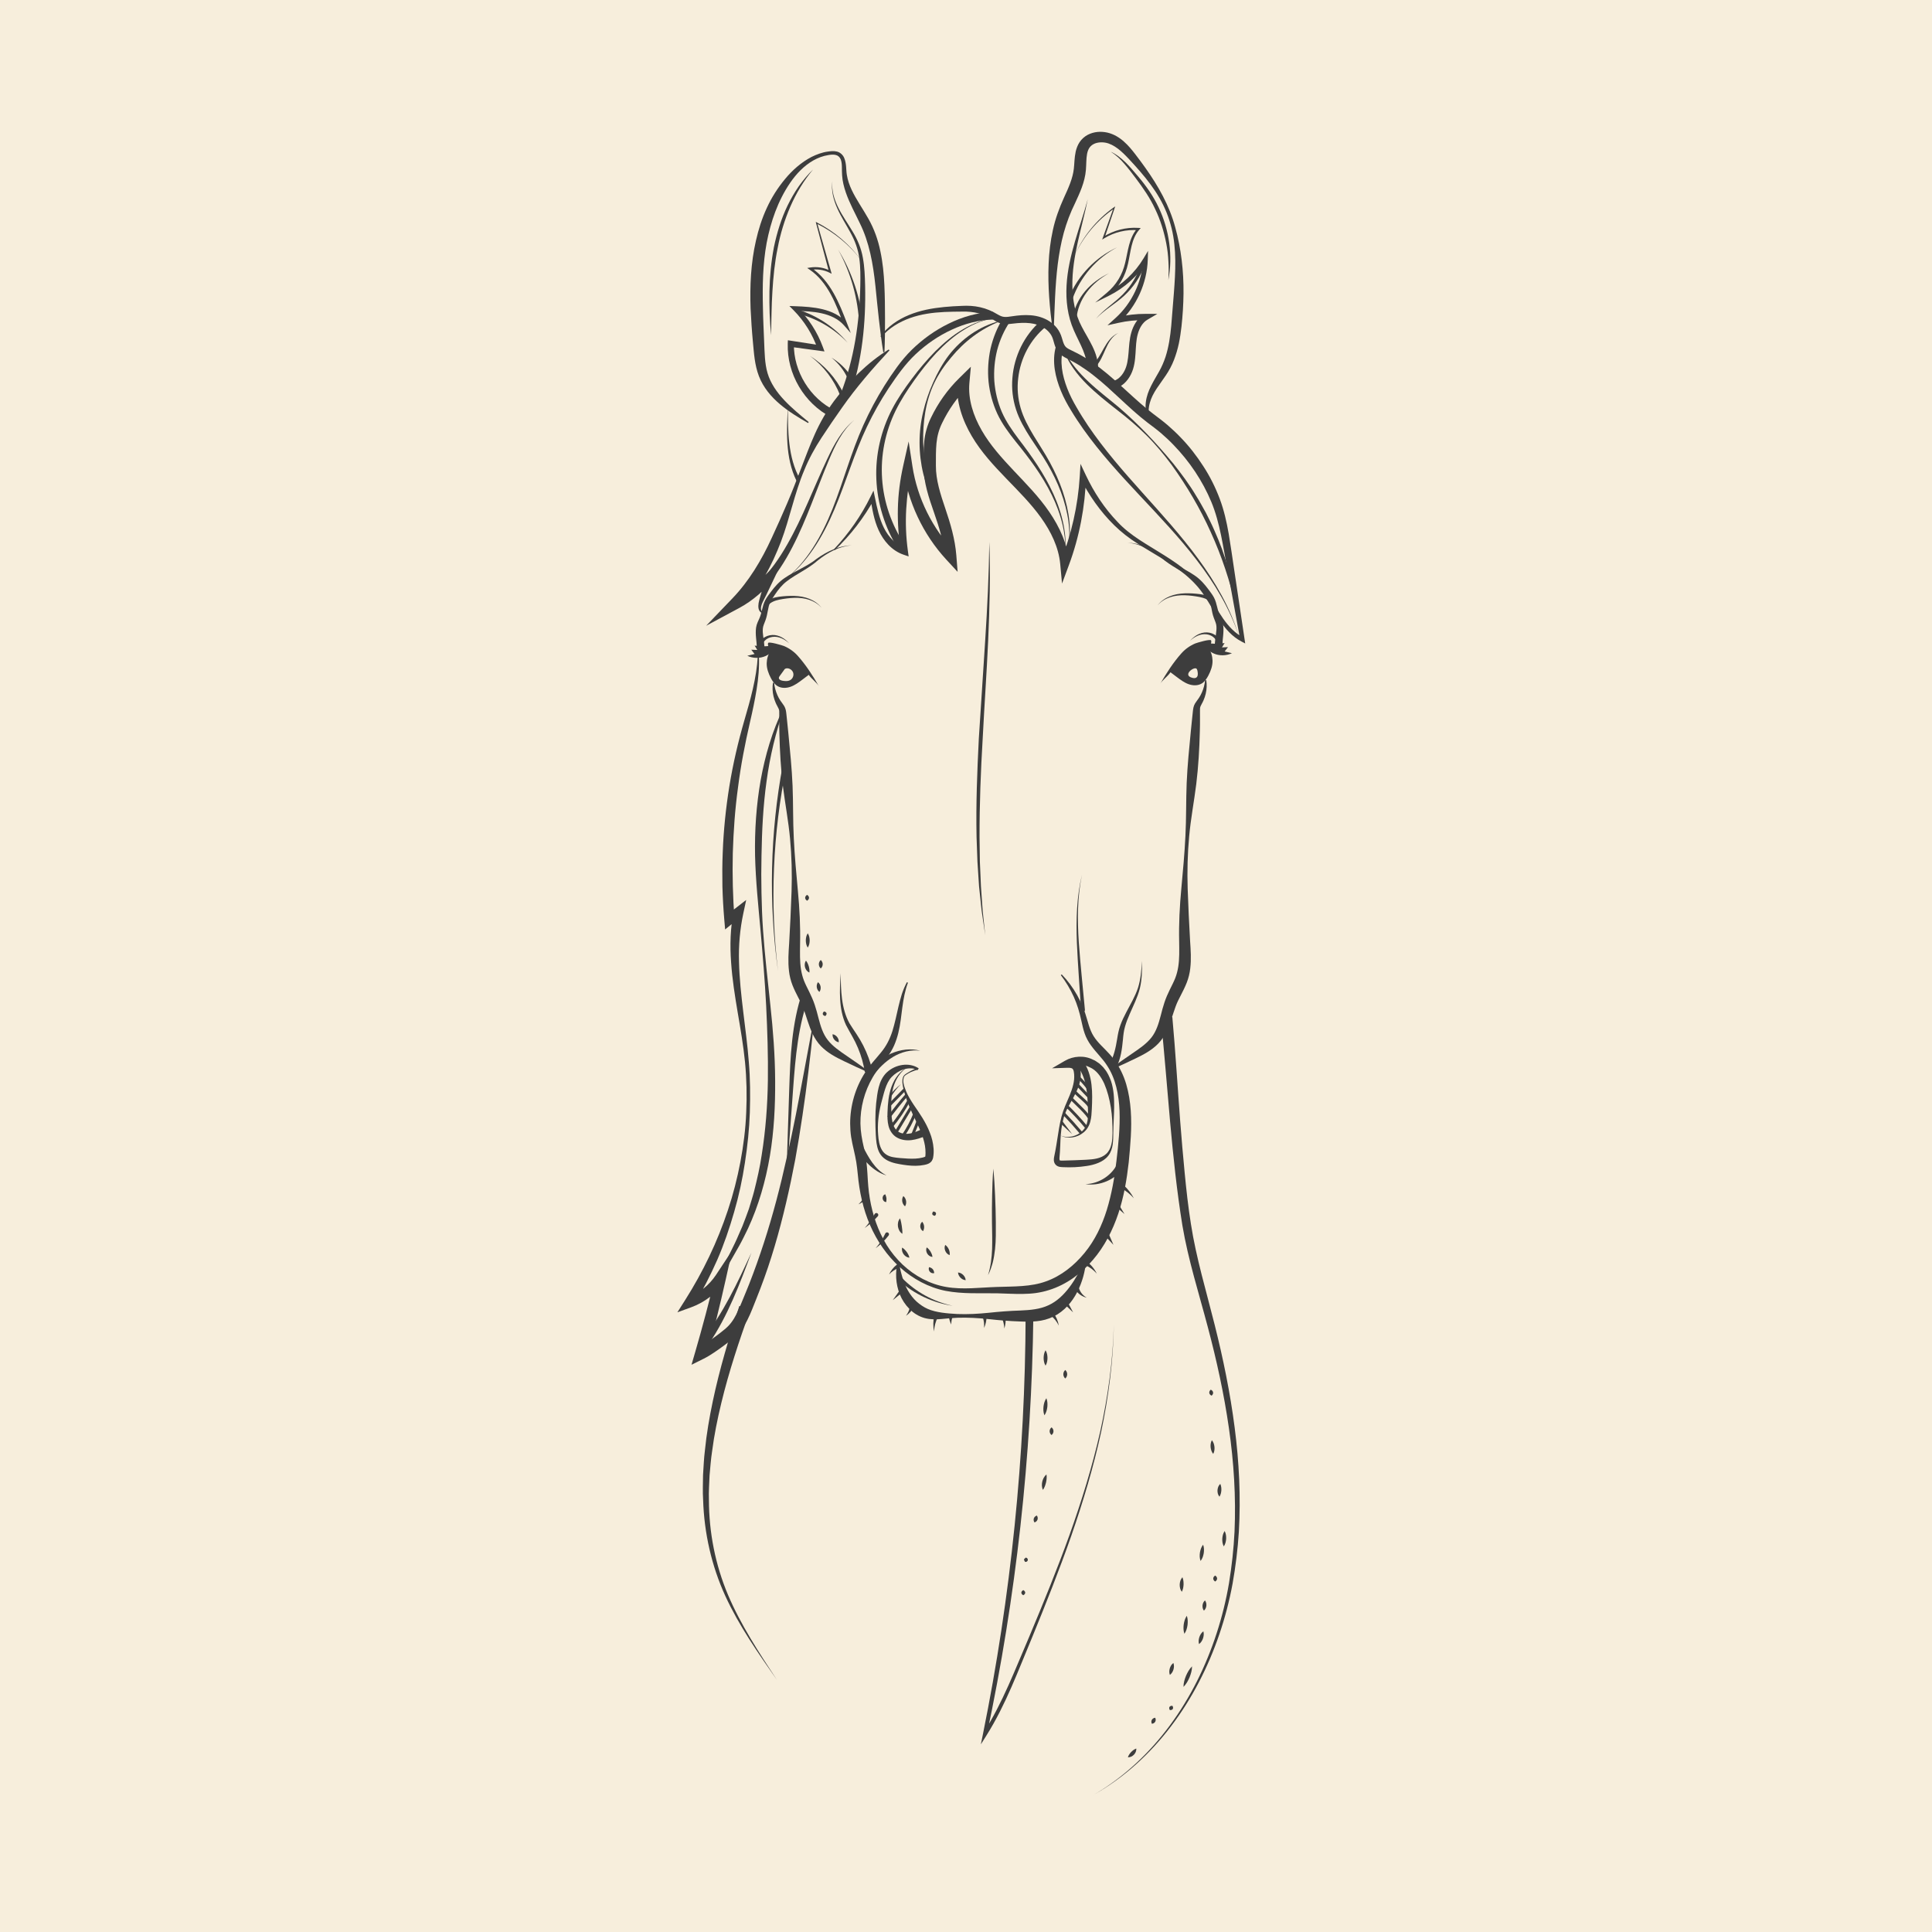 <?xml version="1.0" encoding="utf-8"?>
<!-- Generator: Adobe Illustrator 27.5.0, SVG Export Plug-In . SVG Version: 6.00 Build 0)  -->
<svg version="1.1" xmlns="http://www.w3.org/2000/svg" xmlns:xlink="http://www.w3.org/1999/xlink" x="0px" y="0px"
	 viewBox="0 0 500 500" style="enable-background:new 0 0 500 500;" xml:space="preserve">
<g id="BACKGROUND">
	<rect style="fill:#F7EEDC;" width="500" height="500"/>
</g>
<g id="OBJECTS">
	<g>
		<g>
			<g>
				<path style="fill:#3D3D3D;" d="M206.346,170.712c-1.09-1.275-2.428-2.568-4.104-2.661c-1.773-0.099-2.658,1.054-4.083,1.715
					c-1.469,0.681-3.307,0.64-4.76-0.053c0.627-0.151,1.254-0.302,1.88-0.453c-0.284-0.372-0.568-0.743-0.851-1.115
					c0.517,0.022,1.035,0.044,1.552,0.066c-0.227-0.376-0.454-0.753-0.681-1.129c1.168,0.198,2.363,0.238,3.541,0.117
					c-0.101-0.242-0.124-0.516-0.063-0.772c0.117-0.495,3.755,0.611,4.112,0.762c1.351,0.569,2.583,1.434,3.562,2.527
					c2.142,2.391,3.893,5.144,5.507,7.913c-0.536-0.919-1.83-1.859-2.498-2.769C208.434,173.459,207.477,172.036,206.346,170.712z"
					/>
				<g>
					<path style="fill:#3D3D3D;" d="M200.337,176.691c0.119,1.122,0.404,2.199,0.845,3.187c0.216,0.495,0.469,0.97,0.764,1.412
						c0.288,0.448,0.622,0.816,0.993,1.413c0.177,0.29,0.332,0.672,0.41,1.016c0.082,0.346,0.119,0.669,0.152,0.959l0.179,1.694
						l0.345,3.385c0.441,4.514,0.892,9.027,1.09,13.571c0.185,4.545,0.08,9.12,0.32,13.664c0.222,4.547,0.642,9.078,1.062,13.629
						c0.431,4.55,0.667,9.131,0.563,13.719c-0.031,2.28-0.09,4.486,0.236,6.537c0.168,1.029,0.408,1.987,0.778,2.929
						c0.371,0.954,0.884,1.915,1.389,2.948c0.497,1.025,1.018,2.163,1.395,3.322c0.387,1.147,0.677,2.271,0.952,3.357
						c0.563,2.167,1.175,4.163,2.416,5.733c1.25,1.602,3.089,2.863,4.963,4.136c1.882,1.285,3.758,2.585,5.601,3.938l-0.15,0.26
						c-2.096-0.915-4.161-1.885-6.218-2.869c-2.044-0.991-4.2-2.074-5.973-3.907c-0.887-0.915-1.588-2.014-2.134-3.12
						c-0.527-1.116-0.931-2.25-1.293-3.343c-0.372-1.093-0.688-2.162-1.063-3.157c-0.364-0.992-0.825-1.91-1.355-2.912
						c-0.516-0.997-1.053-2.057-1.51-3.222c-0.46-1.174-0.771-2.439-0.904-3.663c-0.294-2.464-0.112-4.826,0.035-7.081
						c0.264-4.499,0.471-9.016,0.629-13.554c0.145-4.538,0.035-9.086-0.39-13.609c-0.408-4.526-1.278-9.012-1.838-13.529
						c-0.546-4.519-0.811-9.071-0.922-13.633c-0.046-1.139-0.036-2.282-0.037-3.424l0.003-1.711c0.012-0.577,0.018-0.937-0.15-1.328
						c-0.165-0.406-0.528-0.945-0.76-1.51c-0.246-0.558-0.434-1.135-0.576-1.718c-0.277-1.169-0.323-2.375-0.148-3.525
						L200.337,176.691z"/>
				</g>
				<g>
					<path style="fill:#3D3D3D;" d="M195.838,167.417c0.022-1.445-0.419-3.104-0.169-4.979c0.062-0.458,0.227-0.992,0.396-1.368
						l0.497-1.118c0.301-0.664,0.467-1.404,0.664-2.2c0.188-0.785,0.411-1.664,0.836-2.466c0.438-0.824,0.957-1.43,1.434-2.099
						c0.978-1.318,2.122-2.625,3.53-3.576c2.767-1.897,5.825-2.972,8.353-5.016c2.646-1.888,5.742-3.374,9.018-3.467
						c-3.266,0.267-6.212,1.885-8.715,3.872c-2.447,2.194-5.567,3.507-8.058,5.427c-1.244,0.94-2.212,2.164-3.098,3.493
						c-0.433,0.672-0.931,1.347-1.216,1.979c-0.304,0.655-0.454,1.373-0.601,2.172c-0.152,0.786-0.297,1.651-0.621,2.489
						c-0.303,0.819-0.628,1.485-0.667,2.107c-0.139,1.375,0.323,2.925,0.417,4.72L195.838,167.417z"/>
				</g>
				<g>
					<g>
						<path style="fill:#3D3D3D;" d="M196.074,167.584c0.269-0.764,0.595-1.684,1.323-2.306c0.7-0.616,1.595-0.908,2.465-0.945
							c0.88-0.04,1.735,0.214,2.473,0.615c0.742,0.405,1.38,0.956,1.929,1.572c-1.191-1.112-2.797-1.918-4.358-1.689
							c-0.766,0.109-1.497,0.451-1.988,0.986c-0.501,0.522-0.693,1.254-0.886,2.053L196.074,167.584z"/>
					</g>
					<g>
						<path style="fill:#3D3D3D;" d="M197.882,156.177c0.995-1.185,2.467-1.565,3.765-1.747c1.324-0.165,2.631-0.256,3.962-0.211
							c1.322,0.05,2.656,0.268,3.884,0.771c1.223,0.497,2.349,1.273,3.132,2.324c-0.85-0.998-2.002-1.683-3.219-2.09
							c-1.222-0.412-2.517-0.539-3.8-0.505c-1.28,0.037-2.578,0.212-3.831,0.45c-1.233,0.245-2.449,0.709-3.102,1.622
							L197.882,156.177z"/>
					</g>
				</g>
				<path style="fill:#3D3D3D;" d="M305.878,170.047c1.09-1.275,2.428-2.568,4.103-2.661c1.773-0.099,2.659,1.054,4.083,1.715
					c1.469,0.681,3.307,0.64,4.76-0.053c-0.627-0.151-1.254-0.302-1.88-0.453c0.284-0.372,0.567-0.743,0.851-1.115
					c-0.517,0.022-1.034,0.044-1.552,0.066c0.227-0.376,0.454-0.753,0.681-1.129c-1.168,0.198-2.362,0.238-3.541,0.117
					c0.101-0.242,0.124-0.516,0.063-0.772c-0.117-0.495-3.755,0.611-4.112,0.762c-1.351,0.569-2.583,1.434-3.562,2.527
					c-2.142,2.391-3.893,5.144-5.507,7.913c0.536-0.919,1.83-1.859,2.498-2.769C303.79,172.794,304.747,171.37,305.878,170.047z"/>
				<g>
					<path style="fill:#3D3D3D;" d="M312.187,176.017c0.175,1.15,0.129,2.356-0.148,3.525c-0.142,0.583-0.33,1.16-0.576,1.718
						c-0.232,0.565-0.595,1.104-0.76,1.51c-0.167,0.39-0.161,0.751-0.15,1.328l0.003,1.711c-0.001,1.142,0.009,2.285-0.037,3.424
						c-0.111,4.562-0.376,9.115-0.922,13.633c-0.56,4.518-1.431,9.003-1.838,13.529c-0.425,4.523-0.534,9.071-0.39,13.609
						c0.158,4.538,0.365,9.055,0.629,13.554c0.147,2.256,0.33,4.618,0.035,7.081c-0.132,1.224-0.444,2.488-0.904,3.663
						c-0.457,1.165-0.994,2.226-1.51,3.222c-0.53,1.002-0.991,1.92-1.355,2.912c-0.375,0.995-0.691,2.064-1.063,3.157
						c-0.362,1.093-0.766,2.227-1.293,3.343c-0.546,1.106-1.247,2.205-2.134,3.12c-1.773,1.833-3.929,2.916-5.973,3.907
						c-2.057,0.984-4.122,1.954-6.218,2.869l-0.15-0.26c1.843-1.354,3.719-2.653,5.601-3.938c1.874-1.273,3.714-2.534,4.963-4.136
						c1.241-1.57,1.853-3.566,2.416-5.733c0.275-1.086,0.566-2.21,0.953-3.357c0.377-1.159,0.898-2.297,1.395-3.322
						c0.505-1.033,1.018-1.994,1.389-2.947c0.37-0.942,0.61-1.9,0.778-2.929c0.327-2.05,0.267-4.257,0.236-6.537
						c-0.104-4.587,0.132-9.168,0.563-13.719c0.419-4.551,0.839-9.082,1.061-13.629c0.24-4.544,0.135-9.119,0.32-13.664
						c0.198-4.543,0.649-9.057,1.09-13.571l0.345-3.385l0.179-1.694c0.033-0.289,0.07-0.613,0.152-0.959
						c0.077-0.344,0.232-0.726,0.41-1.016c0.371-0.597,0.705-0.965,0.994-1.413c0.295-0.442,0.548-0.917,0.764-1.412
						c0.441-0.988,0.726-2.066,0.845-3.188L312.187,176.017z"/>
				</g>
				<g>
					<path style="fill:#3D3D3D;" d="M314.386,166.722c0.094-1.795,0.556-3.345,0.417-4.72c-0.039-0.621-0.364-1.288-0.667-2.107
						c-0.324-0.838-0.469-1.703-0.621-2.489c-0.147-0.799-0.297-1.517-0.601-2.172c-0.285-0.633-0.783-1.307-1.216-1.979
						c-0.886-1.329-1.854-2.553-3.098-3.493c-2.491-1.92-5.611-3.232-8.058-5.427c-2.503-1.987-5.449-3.605-8.715-3.872
						c3.276,0.093,6.371,1.578,9.018,3.467c2.528,2.044,5.586,3.118,8.353,5.016c1.408,0.951,2.553,2.259,3.53,3.576
						c0.477,0.669,0.996,1.275,1.434,2.099c0.425,0.802,0.648,1.68,0.836,2.466c0.197,0.796,0.364,1.535,0.664,2.2l0.497,1.118
						c0.169,0.377,0.334,0.911,0.396,1.368c0.25,1.875-0.191,3.534-0.169,4.979L314.386,166.722z"/>
				</g>
				<g>
					<g>
						<path style="fill:#3D3D3D;" d="M315.191,167.205c-0.193-0.798-0.384-1.53-0.886-2.053c-0.491-0.536-1.222-0.878-1.988-0.986
							c-1.56-0.229-3.167,0.578-4.357,1.689c0.548-0.616,1.187-1.167,1.929-1.572c0.738-0.402,1.592-0.656,2.473-0.615
							c0.87,0.036,1.765,0.329,2.465,0.945c0.728,0.622,1.054,1.542,1.323,2.306L315.191,167.205z"/>
					</g>
					<g>
						<path style="fill:#3D3D3D;" d="M313.553,156.126c-0.653-0.913-1.87-1.377-3.103-1.622c-1.253-0.238-2.551-0.413-3.831-0.45
							c-1.283-0.033-2.578,0.094-3.8,0.505c-1.217,0.407-2.369,1.091-3.219,2.09c0.784-1.051,1.909-1.827,3.132-2.324
							c1.228-0.503,2.561-0.721,3.884-0.771c1.331-0.045,2.638,0.046,3.962,0.211c1.298,0.182,2.769,0.562,3.764,1.747
							L313.553,156.126z"/>
					</g>
				</g>
				<g>
					<path style="fill:#3D3D3D;" d="M234.978,254.323c-0.769,2.051-1.155,4.195-1.448,6.364c-0.292,2.171-0.496,4.385-1.038,6.597
						c-0.265,1.106-0.626,2.206-1.092,3.278c-0.47,1.076-1.105,2.079-1.765,3.005c-1.337,1.86-2.764,3.468-3.795,5.27
						c-2.113,3.605-3.215,7.793-3.161,11.945c0.04,2.09,0.386,4.081,0.895,6.244c0.24,1.074,0.486,2.201,0.621,3.35
						c0.144,1.14,0.223,2.264,0.296,3.367c0.123,2.209,0.247,4.32,0.622,6.444c0.354,2.117,0.887,4.206,1.605,6.233
						c0.72,2.026,1.642,3.983,2.768,5.824c1.144,1.827,2.513,3.516,4.081,5.007c3.142,2.962,7.107,5.111,11.359,5.822
						c4.273,0.739,8.646,0.128,13.086-0.011c4.437-0.148,8.838-0.016,12.723-1.457c3.916-1.393,7.275-4.104,9.929-7.332
						c2.679-3.244,4.515-7.099,5.78-11.158c1.246-4.07,1.999-8.32,2.489-12.637c0.51-4.329,0.952-8.679,0.805-12.922
						c-0.17-4.22-0.986-8.456-3.288-11.881c-1.088-1.713-2.712-3.206-4.091-5.105c-0.686-0.94-1.287-2.033-1.66-3.148
						c-0.386-1.111-0.619-2.22-0.855-3.292c-0.452-2.127-1.058-4.179-1.954-6.162c-0.892-1.974-2.021-3.851-3.346-5.6l0.227-0.196
						c3.081,3.185,5.364,7.243,6.543,11.583c0.308,1.061,0.604,2.095,1.008,3.043c0.396,0.952,0.927,1.775,1.59,2.574
						c1.308,1.594,3.087,2.993,4.471,4.946c1.403,1.893,2.427,4.052,3.083,6.282c0.659,2.233,1.007,4.523,1.173,6.796
						c0.328,4.567-0.114,9.022-0.529,13.443c-0.505,4.429-1.247,8.907-2.693,13.234c-1.446,4.304-3.561,8.51-6.589,12.008
						c-2.978,3.507-6.857,6.391-11.338,7.78c-1.108,0.359-2.26,0.607-3.402,0.774c-1.147,0.156-2.289,0.213-3.418,0.232
						c-2.26,0.034-4.467-0.114-6.646-0.163c-4.347-0.07-8.847,0.222-13.285-0.629c-4.435-0.879-8.514-3.103-11.834-6.108
						c-3.344-2.996-5.95-6.797-7.743-10.933c-1.803-4.126-2.761-8.669-3.162-13.084c-0.11-1.091-0.225-2.163-0.393-3.203
						c-0.17-1.033-0.395-2.06-0.641-3.133c-0.244-1.07-0.506-2.172-0.684-3.326c-0.181-1.154-0.248-2.321-0.261-3.485
						c-0.005-4.658,1.33-9.288,3.838-13.185c1.227-1.996,2.85-3.612,4.165-5.263c1.351-1.636,2.274-3.451,2.928-5.5
						c0.634-2.038,1.071-4.192,1.572-6.352c0.256-1.08,0.533-2.161,0.87-3.225c0.349-1.063,0.792-2.095,1.309-3.081L234.978,254.323
						z"/>
				</g>
				<g>
					<g>
						<path style="fill:#3D3D3D;" d="M223.822,277.486c-0.336-2.138-0.929-4.248-1.774-6.263c-0.424-1.01-0.904-1.987-1.45-2.952
							c-0.549-0.999-1.13-1.962-1.647-2.984c-0.98-2.119-1.393-4.413-1.525-6.668c-0.133-2.264-0.001-4.511,0.142-6.751
							c0.023,2.244,0.06,4.495,0.355,6.703c0.293,2.202,0.864,4.371,1.92,6.265c0.568,0.94,1.219,1.858,1.822,2.784
							c0.633,0.945,1.221,1.945,1.743,2.97c1.047,2.055,1.845,4.246,2.376,6.512L223.822,277.486z"/>
					</g>
					<g>
						<path style="fill:#3D3D3D;" d="M287.15,275.274c1.127-1.82,1.588-4.1,1.973-6.413c0.176-1.139,0.413-2.425,0.84-3.565
							c0.414-1.159,0.947-2.25,1.503-3.303c1.094-2.108,2.323-4.133,3.046-6.346c0.715-2.223,0.891-4.609,1.042-6.965
							c0.014,2.361,0.013,4.754-0.56,7.101c-0.59,2.348-1.695,4.486-2.626,6.644c-0.474,1.075-0.906,2.152-1.212,3.248
							c-0.322,1.11-0.441,2.176-0.544,3.383c-0.233,2.35-0.508,4.861-1.719,7.2L287.15,275.274z"/>
					</g>
				</g>
				<g>
					<path style="fill:#3D3D3D;" d="M230.196,90.674c-4.415,4.754-8.573,9.543-12.218,14.737c-1.82,2.592-3.623,5.195-5.367,7.87
						c-1.746,2.672-3.301,5.492-4.5,8.475c-2.503,5.934-3.686,12.332-6.007,18.458c-1.175,3.053-2.528,6.07-4.21,8.943
						c-1.675,2.871-3.719,5.584-6.18,7.9l-1.796-2.469c1.623-0.818,3.202-1.749,4.68-2.836c1.48-1.082,2.88-2.289,4.167-3.623
						l4.452-4.612l-2.637,5.699c-0.739,1.597-1.497,3.187-2.273,4.77c-0.371,0.777-0.851,1.604-1.138,2.324
						c-0.257,0.733-0.442,1.655,0.235,2.097l-0.121,0.275c-0.487-0.14-0.857-0.641-0.955-1.132c-0.108-0.495-0.08-0.984-0.008-1.455
						c0.19-0.972,0.464-1.742,0.697-2.613c0.503-1.689,1.024-3.372,1.564-5.047l1.816,1.087c-1.203,1.587-2.576,3.058-4.098,4.368
						c-1.524,1.305-3.176,2.48-4.955,3.436l-8.596,4.618l6.8-7.086c4.262-4.441,7.527-9.864,10.173-15.647
						c1.337-2.884,2.66-5.821,3.926-8.791c1.272-2.969,2.435-5.986,3.598-9.007c1.17-3.016,2.292-6.078,3.637-9.068
						c1.335-2.993,2.972-5.862,4.922-8.503c1.955-2.637,4.117-5.12,6.493-7.374c2.369-2.258,4.927-4.317,7.708-6.025L230.196,90.674
						z"/>
				</g>
				<g>
					<path style="fill:#3D3D3D;" d="M227.856,87.046c1.836-2.509,4.504-4.346,7.38-5.522c2.889-1.198,5.991-1.761,9.066-2.066
						c1.541-0.151,3.082-0.245,4.616-0.297c1.536-0.093,3.2-0.01,4.765,0.354c1.564,0.349,3.131,1.01,4.461,1.83
						c0.656,0.381,1.179,0.63,1.765,0.669c0.604,0.055,1.297-0.051,2.058-0.168c1.545-0.234,3.154-0.392,4.805-0.255
						c1.639,0.127,3.351,0.6,4.814,1.554c0.733,0.47,1.412,1.061,1.966,1.779c0.558,0.694,0.985,1.601,1.218,2.386
						c0.246,0.782,0.422,1.475,0.691,1.962c0.255,0.487,0.571,0.744,1.164,1.074l2.031,1.012c0.718,0.342,1.382,0.772,2.076,1.155
						c1.338,0.838,2.657,1.709,3.891,2.673c2.495,1.903,4.768,4.009,7.03,6.069c2.258,2.058,4.488,4.105,6.867,5.899
						c1.154,0.869,2.491,1.864,3.669,2.873c1.185,1.037,2.346,2.103,3.423,3.248c2.191,2.257,4.118,4.756,5.817,7.397
						c1.715,2.632,3.128,5.461,4.234,8.409c1.116,2.956,1.802,6.033,2.328,9.074c0.519,3.05,0.931,6.07,1.39,9.098l2.714,18.16
						l0.167,1.118l-0.987-0.517c-2.355-1.234-4.116-3.253-5.527-5.344c-1.433-2.098-2.612-4.31-3.976-6.373
						c-2.646-4.197-6.758-7.147-10.985-9.732c-2.121-1.305-4.294-2.551-6.415-3.912c-2.133-1.325-4.176-2.925-5.986-4.696
						c-3.632-3.564-6.57-7.782-8.863-12.318l1.55-0.319c-0.243,7.806-1.716,15.603-4.453,22.961l-1.764,4.743l-0.47-5.062
						c-0.401-4.324-2.391-8.401-4.974-12.004c-2.593-3.623-5.814-6.826-9.018-10.143c-3.194-3.313-6.447-6.782-8.89-10.939
						c-2.422-4.1-4.128-8.948-3.744-13.999l2.661,1.234c-2.687,2.723-4.924,5.893-6.583,9.34c-0.83,1.67-1.284,3.359-1.471,5.221
						c-0.181,1.835-0.155,3.861-0.157,5.829c-0.022,3.714,1.177,7.384,2.465,11.183c1.295,3.792,2.492,7.84,2.822,12.018
						l0.339,4.292l-2.901-3.14c-6.085-6.586-10.038-15.034-11.204-23.866l2.384,0.108c-0.87,3.486-1.371,7.062-1.583,10.657
						c-0.204,3.596-0.064,7.218,0.427,10.797l0.199,1.452l-1.36-0.465c-1.505-0.515-2.818-1.437-3.874-2.537
						c-1.06-1.104-1.889-2.385-2.515-3.744c-1.251-2.721-1.702-5.624-2.135-8.427l1.074,0.163
						c-2.732,4.969-6.206,9.515-10.31,13.372l-0.212-0.212c3.83-4.081,7.065-8.696,9.504-13.689l0.734-1.502l0.341,1.665
						c0.569,2.779,1.139,5.548,2.354,7.983c1.195,2.393,3.16,4.488,5.594,5.227l-1.161,0.987c-0.632-3.675-0.907-7.417-0.823-11.156
						c0.076-3.74,0.566-7.472,1.383-11.13l1.405-6.287l0.979,6.395c1.271,8.3,5.174,16.166,10.963,22.168l-2.562,1.152
						c-0.372-3.825-1.468-7.521-2.799-11.285c-1.3-3.744-2.724-7.807-2.74-12.161c0.008-2.035-0.027-4.024,0.183-6.178
						c0.201-2.125,0.813-4.363,1.779-6.278c1.815-3.771,4.27-7.234,7.258-10.169l3.041-2.987l-0.38,4.221
						c-0.376,4.184,1.006,8.465,3.19,12.254c2.18,3.82,5.219,7.17,8.355,10.495c3.132,3.326,6.443,6.658,9.12,10.59
						c2.664,3.885,4.795,8.402,5.152,13.302l-2.234-0.319c2.799-7.062,4.526-14.58,4.983-22.205l0.192-3.203l1.359,2.884
						c2.094,4.446,4.835,8.627,8.254,12.172c3.359,3.625,7.847,5.91,12.072,8.612c2.126,1.333,4.223,2.755,6.156,4.4
						c1.918,1.653,3.676,3.546,5.072,5.669c1.41,2.101,2.603,4.307,4.012,6.329c1.412,2.005,3.099,3.828,5.233,4.89l-0.82,0.6
						l-3.285-18.065c-1.167-6.008-1.914-12.128-4.184-17.611c-2.284-5.488-5.67-10.527-9.813-14.796
						c-1.023-1.081-2.125-2.081-3.244-3.056c-1.152-0.977-2.279-1.799-3.565-2.775c-2.493-1.914-4.758-4.035-7.005-6.115
						c-2.242-2.078-4.451-4.154-6.81-5.983c-1.164-0.939-2.387-1.778-3.627-2.587c-0.64-0.366-1.255-0.784-1.915-1.11l-2.057-1.073
						c-0.382-0.217-0.785-0.479-1.162-0.833c-0.383-0.356-0.7-0.803-0.917-1.235c-0.442-0.875-0.605-1.691-0.814-2.366
						c-0.197-0.682-0.432-1.182-0.816-1.697c-0.374-0.499-0.847-0.949-1.389-1.321c-2.189-1.548-5.215-1.606-8.145-1.235
						c-0.751,0.087-1.588,0.211-2.512,0.103c-0.955-0.094-1.831-0.571-2.474-0.981c-1.252-0.824-2.527-1.398-3.939-1.77
						c-1.41-0.368-2.828-0.494-4.348-0.452c-1.524,0.016-3.043,0.023-4.554,0.098c-3.016,0.15-6.029,0.549-8.861,1.564
						c-2.814,1.015-5.488,2.601-7.444,4.93L227.856,87.046z"/>
				</g>
				<g>
					<path style="fill:#3D3D3D;" d="M297.31,108.422c-0.758-1.274-0.961-2.859-0.772-4.345c0.178-1.495,0.715-2.944,1.385-4.251
						c0.66-1.318,1.419-2.543,2.091-3.751c0.676-1.208,1.189-2.427,1.623-3.712c0.829-2.574,1.226-5.305,1.484-8.088l0.678-8.437
						c0.424-5.594,0.749-11.295-0.597-16.788c-0.673-2.729-1.708-5.365-3.129-7.793c-1.396-2.443-3.124-4.684-4.959-6.823
						c-0.92-1.069-1.871-2.117-2.834-3.152c-0.963-1.026-1.921-2.008-2.954-2.794c-1.033-0.778-2.144-1.378-3.262-1.569
						c-1.134-0.195-2.341-0.055-3.195,0.459c-0.857,0.502-1.325,1.322-1.541,2.483c-0.224,1.163-0.174,2.548-0.295,4.093
						c-0.259,3.214-1.618,6.026-2.788,8.58c-1.255,2.531-2.192,5.031-2.938,7.705c-0.727,2.658-1.217,5.4-1.567,8.177
						c-0.687,5.561-0.792,11.259-1.033,16.968l-0.3,0.013c-0.731-5.663-1.28-11.379-1.022-17.178
						c0.125-2.896,0.463-5.806,1.099-8.68c0.609-2.86,1.665-5.726,2.851-8.339c1.197-2.592,2.302-5.048,2.576-7.549
						c0.155-1.287,0.125-2.773,0.477-4.408c0.185-0.816,0.496-1.681,1.017-2.465c0.521-0.779,1.272-1.451,2.088-1.882
						c1.656-0.866,3.468-0.944,5.108-0.58c1.681,0.395,3.102,1.282,4.254,2.311c1.167,1.028,2.109,2.185,2.985,3.329
						c0.875,1.139,1.735,2.29,2.568,3.465c3.333,4.681,6.235,9.786,7.734,15.38c1.544,5.555,2.206,11.382,2.151,17.141
						c-0.038,2.888-0.209,5.724-0.53,8.603c-0.168,1.44-0.374,2.888-0.672,4.333c-0.312,1.442-0.728,2.876-1.269,4.273
						c-0.533,1.393-1.267,2.751-2.086,3.966c-0.806,1.226-1.672,2.343-2.427,3.498c-0.744,1.158-1.394,2.344-1.74,3.656
						c-0.362,1.295-0.438,2.694,0.012,4.02L297.31,108.422z"/>
				</g>
				<g>
					<path style="fill:#3D3D3D;" d="M228.589,91.154c-0.917-5.717-1.453-11.499-2.036-17.198
						c-0.605-5.685-1.566-11.231-4.037-16.207c-1.2-2.541-2.646-5.115-3.625-7.952c-0.48-1.416-0.862-2.893-0.954-4.409
						c-0.127-1.518,0.099-2.968-0.364-4.148c-0.236-0.561-0.661-0.971-1.239-1.123c-0.58-0.159-1.277-0.108-1.961,0.015
						c-1.367,0.214-2.691,0.708-3.9,1.396c-2.429,1.387-4.407,3.478-5.984,5.785c-3.176,4.657-5.025,10.047-6.078,15.543
						c-1.016,5.522-1.108,11.199-0.962,16.894c0.038,2.853,0.201,5.716,0.307,8.597c0.132,2.9,0.134,5.71,0.892,8.247
						c0.754,2.545,2.339,4.854,4.257,6.905c1.919,2.064,4.161,3.886,6.388,5.732l-0.171,0.247c-2.515-1.432-5.005-2.952-7.275-4.867
						c-2.254-1.902-4.298-4.3-5.431-7.241c-1.137-2.951-1.285-5.999-1.561-8.832c-0.274-2.877-0.461-5.774-0.604-8.689
						c-0.205-5.825,0.058-11.77,1.384-17.566c0.655-2.89,1.548-5.744,2.805-8.444c1.231-2.709,2.849-5.245,4.744-7.522
						c1.89-2.287,4.164-4.292,6.806-5.686c1.336-0.657,2.753-1.2,4.245-1.402c0.732-0.102,1.507-0.206,2.335-0.009
						c0.84,0.183,1.574,0.864,1.896,1.63c0.647,1.535,0.462,3.072,0.695,4.4c0.212,1.358,0.67,2.672,1.267,3.928
						c1.192,2.522,2.859,4.842,4.307,7.423c1.475,2.592,2.513,5.502,3.099,8.409c0.623,2.915,0.901,5.854,1.038,8.764
						c0.138,2.914,0.162,5.793,0.169,8.684c0.008,2.889-0.023,5.781-0.151,8.678L228.589,91.154z"/>
				</g>
				<g>
					<path style="fill:#3D3D3D;" d="M203.921,105.127c-0.02,3.247-0.021,6.505,0.367,9.714c0.384,3.199,1.188,6.365,2.732,9.139
						l-0.887,0.462c-1.474-3.004-2.12-6.3-2.343-9.553C203.565,111.623,203.735,108.369,203.921,105.127z"/>
				</g>
				<g>
					<path style="fill:#3D3D3D;" d="M232.61,326.588c0.501,2.698,1.129,5.263,2.367,7.415c0.61,1.061,1.358,2.032,2.227,2.836
						c0.887,0.784,1.842,1.45,2.903,1.911c2.122,0.933,4.981,1.171,7.667,1.317c2.71,0.102,5.421-0.045,8.132-0.322
						c2.709-0.29,5.427-0.504,8.127-0.583c2.681-0.108,5.176-0.361,7.258-1.341c2.131-0.95,3.96-2.664,5.497-4.714
						c1.548-2.055,2.785-4.427,3.999-6.887l0.289,0.08c-0.237,2.756-0.978,5.491-2.282,8.054c-1.297,2.537-3.318,4.957-6.115,6.354
						c-1.391,0.687-2.919,1.091-4.382,1.221c-1.468,0.15-2.889,0.126-4.26,0.069c-2.721-0.084-5.423-0.312-8.136-0.611
						c-2.71-0.288-5.42-0.444-8.131-0.353c-1.361,0.056-2.696,0.186-4.086,0.323c-1.387,0.121-2.876,0.166-4.388-0.245
						c-1.508-0.418-2.881-1.264-3.939-2.362c-1.079-1.081-1.918-2.361-2.478-3.743c-1.11-2.76-1.211-5.727-0.57-8.427
						L232.61,326.588z"/>
				</g>
				<g>
					<path style="fill:#3D3D3D;" d="M233.848,278.473c0.237-0.336,0.539-0.511,0.834-0.716c0.298-0.195,0.607-0.369,0.918-0.542
						c0.31-0.174,0.625-0.341,0.954-0.487c0.166-0.072,0.334-0.14,0.513-0.197c0.201-0.034,0.321-0.164,0.696-0.042l-0.25,0.428
						c-1.166-0.575-2.521-0.52-3.695-0.149c-1.167,0.387-2.249,1.122-3.053,1.949c-1.591,1.682-2.038,4.423-2.769,7.009
						c-0.643,2.591-0.957,5.302-0.727,7.987c0.097,1.335,0.291,2.693,0.909,3.79c0.598,1.116,1.662,1.726,2.896,1.959
						c1.213,0.236,2.603,0.292,3.91,0.381c1.309,0.063,2.589,0.037,3.763-0.266c0.287-0.076,0.623-0.174,0.69-0.234
						c0.046-0.033,0.019-0.023,0.012-0.016c0,0,0.014-0.042,0.029-0.133c0.032-0.18,0.037-0.551,0.047-0.836
						c-0.004-0.304-0.013-0.608-0.035-0.913c-0.086-1.224-0.417-2.443-0.836-3.657c-0.868-2.418-2.234-4.748-3.278-7.317
						c-0.538-1.271-1.018-2.58-1.371-3.915c-0.168-0.671-0.346-1.332-0.425-2.024C233.487,279.852,233.492,279.103,233.848,278.473z
						 M234.024,278.569c-0.583,1.214-0.011,2.612,0.459,3.824c0.518,1.238,1.231,2.38,1.967,3.504
						c1.514,2.212,3.128,4.47,4.163,7.155c0.544,1.322,0.895,2.761,1,4.248c0.029,0.372,0.025,0.747,0.01,1.121
						c-0.036,0.392-0.036,0.704-0.137,1.19c-0.055,0.24-0.143,0.525-0.332,0.813c-0.189,0.295-0.482,0.532-0.732,0.663
						c-0.529,0.271-0.872,0.304-1.239,0.396c-1.481,0.299-2.951,0.265-4.341,0.104c-0.699-0.079-1.378-0.183-2.055-0.307
						c-0.683-0.12-1.385-0.268-2.08-0.51c-0.693-0.235-1.388-0.574-1.981-1.066c-0.602-0.486-1.051-1.138-1.341-1.812
						c-0.562-1.37-0.638-2.778-0.732-4.136c-0.135-2.732-0.184-5.482,0.093-8.243c0.177-1.388,0.299-2.711,0.657-4.112
						c0.346-1.374,0.994-2.845,2.145-3.909c1.151-1.046,2.535-1.678,4.018-1.885c1.463-0.212,3.003,0.076,4.198,0.884l-0.25,0.428
						c0.037-0.012-0.205-0.016-0.34,0.018c-0.161,0.035-0.324,0.083-0.487,0.136c-0.326,0.108-0.648,0.241-0.966,0.383
						c-0.318,0.143-0.62,0.318-0.917,0.496C234.518,278.13,234.201,278.331,234.024,278.569z"/>
				</g>
				<g>
					<path style="fill:#3D3D3D;" d="M288.115,293.212c0.01,0.995-0.023,1.993-0.155,2.998c-0.153,0.993-0.459,2.024-1.132,2.876
						c-0.654,0.863-1.607,1.47-2.587,1.871c-0.986,0.406-2.013,0.655-3.024,0.799c-2,0.307-4.028,0.408-6.047,0.308
						c-0.247-0.015-0.501-0.014-0.845-0.067c-0.326-0.049-0.773-0.192-1.111-0.551c-0.338-0.35-0.46-0.809-0.477-1.15
						c-0.021-0.352,0.025-0.65,0.077-0.921c0.213-0.978,0.385-1.928,0.55-2.913c0.352-1.956,0.581-3.945,0.987-5.914
						c0.19-0.988,0.449-1.966,0.779-2.929c0.345-0.955,0.733-1.885,1.131-2.798c0.801-1.815,1.54-3.649,1.718-5.457
						c0.031-0.451,0.042-0.896,0.009-1.336c-0.041-0.441-0.098-0.891-0.232-1.159c-0.139-0.279-0.229-0.346-0.508-0.441
						c-0.276-0.085-0.697-0.097-1.169-0.081l-3.809,0.124l3.332-1.94c2.177-1.268,5.025-1.45,7.297-0.272l0.431,0.192l0.399,0.257
						c0.267,0.17,0.526,0.353,0.785,0.533c0.437,0.448,0.959,0.833,1.3,1.351c0.82,0.95,1.295,2.078,1.715,3.181
						c0.738,2.251,0.831,4.553,0.815,6.786C288.311,288.799,288.146,291.004,288.115,293.212z M287.914,293.21
						c0.005-2.206-0.068-4.424-0.426-6.591c-0.344-2.162-0.893-4.279-1.708-6.172c-0.86-1.849-2.032-3.517-3.799-4.257
						c-1.671-0.863-3.756-0.833-5.435,0.034l-0.478-1.816c0.516,0.014,1.107,0.015,1.779,0.245c0.332,0.114,0.684,0.311,0.971,0.591
						c0.292,0.282,0.489,0.625,0.612,0.946c0.249,0.658,0.247,1.218,0.272,1.764c0.01,0.553-0.043,1.101-0.137,1.636
						c-0.406,2.15-1.498,3.924-2.445,5.656c-0.479,0.869-0.977,1.72-1.341,2.623c-0.381,0.892-0.634,1.841-0.84,2.799
						c-0.382,1.928-0.491,3.906-0.553,5.901c-0.039,0.991-0.096,2.015-0.19,3c-0.053,0.447,0.066,0.8,0.124,0.752l0.23,0.032
						c0.149,0.014,0.393,0.006,0.642,0.002c1.953-0.041,3.901-0.114,5.854-0.212c1.899-0.105,3.87-0.265,5.254-1.529
						c0.674-0.625,1.117-1.517,1.33-2.467C287.875,295.197,287.887,294.199,287.914,293.21z"/>
				</g>
				<g>
					<path style="fill:#3D3D3D;" d="M196.416,169.767c0.118,2.887-0.135,5.792-0.605,8.645c-0.461,2.857-1.065,5.685-1.715,8.481
						c-1.288,5.588-2.377,11.184-3.094,16.846c-0.778,5.649-1.182,11.341-1.354,17.031c-0.144,5.693,0.019,11.389,0.431,17.068
						l-2.134-0.923l2.385-1.85l2.784-2.159l-0.735,3.43c-0.879,4.104-1.26,8.352-1.122,12.632c0.094,4.279,0.577,8.576,1.093,12.878
						c0.5,4.306,1.119,8.617,1.44,12.966c0.377,4.346,0.402,8.711,0.267,13.066c-0.149,4.357-0.599,8.701-1.27,13.012
						c-0.651,4.315-1.573,8.597-2.796,12.797c-1.211,4.201-2.621,8.362-4.376,12.384c-1.769,4.015-3.783,7.925-6.036,11.703
						l-1.579-1.916c2.944-1.187,5.543-3.264,7.286-5.898l4.202-6.351l-1.658,7.46c-1.457,6.553-3.07,13.072-4.838,19.551
						l-2.191-1.851c0.661-0.337,1.475-0.879,2.23-1.384c0.767-0.518,1.529-1.059,2.278-1.613c0.747-0.554,1.488-1.124,2.181-1.703
						c0.711-0.584,1.235-1.105,1.749-1.786c1.018-1.318,1.744-2.957,2.47-4.677l1.095-2.645l1.068-2.624
						c2.758-7.034,5.078-14.258,7.031-21.595c0.977-3.668,1.864-7.365,2.684-11.079c0.847-3.708,1.639-7.434,2.378-11.173
						c1.465-7.479,2.824-14.993,4.235-22.502l0.297,0.044c-0.815,7.596-1.692,15.188-2.836,22.753
						c-0.565,3.783-1.171,7.564-1.86,11.333c-0.716,3.764-1.502,7.518-2.381,11.255c-1.751,7.473-3.872,14.889-6.639,22.092
						l-1.054,2.694l-1.06,2.66c-0.727,1.799-1.568,3.687-2.881,5.408c-0.63,0.85-1.476,1.675-2.245,2.296
						c-0.773,0.643-1.548,1.235-2.334,1.816c-0.786,0.58-1.581,1.142-2.397,1.691c-0.832,0.553-1.615,1.066-2.66,1.586l-3.189,1.586
						l0.998-3.437c1.859-6.4,3.567-12.847,5.12-19.331l2.544,1.109c-2.128,3.08-5.185,5.485-8.689,6.761l-3.629,1.322l2.05-3.238
						c4.579-7.231,8.323-15.023,11.025-23.196c1.368-4.081,2.429-8.268,3.235-12.505c0.794-4.238,1.346-8.534,1.507-12.85
						c0.196-4.313,0.103-8.642-0.311-12.939c-0.428-4.297-1.161-8.565-1.894-12.846c-0.718-4.284-1.415-8.597-1.709-12.991
						c-0.319-4.381-0.211-8.867,0.664-13.265l2.049,1.272l-2.339,1.908l-1.921,1.567l-0.213-2.49
						c-0.247-2.887-0.411-5.781-0.491-8.678c-0.05-2.897-0.043-5.796,0.081-8.691c0.209-5.79,0.806-11.564,1.73-17.276
						c0.929-5.709,2.245-11.365,3.847-16.895c1.598-5.512,3.195-11.014,3.498-16.75L196.416,169.767z"/>
				</g>
				<g>
					<path style="fill:#3D3D3D;" d="M281.19,95.531c0.204-1.539-0.198-3.201-0.883-4.868c-0.678-1.674-1.603-3.347-2.393-5.165
						c-1.64-3.69-2.102-7.752-1.888-11.63c0.21-3.904,1.101-7.685,2.169-11.356c1.072-3.677,2.321-7.278,3.318-10.964
						c-0.753,3.743-1.768,7.436-2.591,11.15c-0.821,3.711-1.442,7.466-1.396,11.204c0.041,3.727,0.734,7.426,2.424,10.635
						c0.837,1.633,1.875,3.244,2.755,5.055c0.874,1.79,1.614,3.908,1.474,6.203L281.19,95.531z"/>
				</g>
				<g>
					<path style="fill:#3D3D3D;" d="M217.643,101.721c3.392-8.773,4.802-18.288,5.002-27.791c0.044-2.384,0.069-4.757-0.262-7.081
						c-0.302-2.332-1.123-4.537-2.271-6.621c-1.118-2.094-2.45-4.109-3.429-6.316c-0.973-2.185-1.627-4.618-1.262-7.006
						c-0.258,2.401,0.493,4.761,1.544,6.873c1.057,2.131,2.462,4.068,3.69,6.142c1.253,2.051,2.235,4.361,2.651,6.774
						c0.449,2.405,0.525,4.837,0.586,7.233c0.214,9.604-0.776,19.376-3.899,28.643L217.643,101.721z"/>
				</g>
				<g>
					<path style="fill:#3D3D3D;" d="M287.46,39.263c1.459,0.66,2.728,1.697,3.883,2.809c1.139,1.139,2.159,2.367,3.194,3.581
						c2.062,2.433,3.943,5.093,5.321,8.022c1.384,2.919,2.313,6.051,2.739,9.242c0.436,3.189,0.375,6.44-0.226,9.573
						c0.087-1.592,0.123-3.179,0.016-4.758c-0.075-1.578-0.247-3.149-0.549-4.694c-0.594-3.087-1.52-6.111-2.883-8.935
						c-1.314-2.85-3.111-5.442-5.017-7.975c-0.956-1.266-1.908-2.541-2.949-3.723C289.97,41.201,288.807,40.12,287.46,39.263z"/>
				</g>
				<g>
					<path style="fill:#3D3D3D;" d="M210.422,43.862c-2.432,2.911-4.387,6.165-5.881,9.608c-1.491,3.444-2.598,7.053-3.284,10.745
						c-0.765,3.68-1.126,7.437-1.356,11.203c-0.122,1.883-0.188,3.773-0.227,5.664l-0.128,5.682
						c-0.174-1.889-0.268-3.783-0.362-5.679c-0.061-1.897-0.081-3.796-0.052-5.698c0.073-3.802,0.445-7.609,1.145-11.365
						c0.78-3.738,1.896-7.428,3.568-10.871c0.84-1.717,1.794-3.379,2.88-4.948C207.837,46.652,209.047,45.172,210.422,43.862z"/>
				</g>
				<g>
					<path style="fill:#3D3D3D;" d="M303.399,263.204c0.814,8.974,1.346,17.947,2.028,26.886c0.335,4.468,0.736,8.932,1.16,13.396
						c0.431,4.458,0.918,8.899,1.624,13.297c1.36,8.795,3.976,17.378,6.155,26.12c2.197,8.733,4.008,17.581,5.159,26.526
						c1.163,8.941,1.607,17.991,1.088,27.001c-0.282,4.504-0.838,8.986-1.626,13.428c-0.817,4.438-1.965,8.813-3.419,13.08
						c-2.906,8.53-7.058,16.659-12.514,23.828c-5.44,7.163-12.222,13.351-20.057,17.761c7.774-4.519,14.445-10.783,19.759-17.985
						c5.329-7.207,9.339-15.34,12.104-23.84c1.383-4.252,2.46-8.603,3.208-13.008c0.719-4.411,1.209-8.859,1.426-13.324
						c0.391-8.933-0.173-17.891-1.449-26.741c-1.265-8.854-3.182-17.61-5.487-26.261c-2.28-8.645-5.041-17.258-6.557-26.217
						c-2.884-17.864-3.736-35.844-5.589-53.657L303.399,263.204z"/>
				</g>
				<g>
					<path style="fill:#3D3D3D;" d="M194.176,338.959c-2.859,7.967-5.538,15.991-7.513,24.19c-0.984,4.097-1.831,8.23-2.366,12.405
						c-0.327,2.082-0.461,4.181-0.665,6.276c-0.073,2.099-0.245,4.203-0.165,6.304c0.012,8.41,1.647,16.822,4.934,24.604
						c3.308,7.793,8.002,14.932,12.663,22.018c-4.867-6.946-9.774-13.941-13.35-21.715c-3.557-7.767-5.484-16.304-5.748-24.871
						c-0.143-2.143-0.033-4.285-0.02-6.431c0.143-2.137,0.219-4.283,0.488-6.409c0.42-4.267,1.157-8.491,2.033-12.678
						c1.76-8.379,4.231-16.571,6.871-24.67L194.176,338.959z"/>
				</g>
				<g>
					<g>
						<path style="fill:#3D3D3D;" d="M224.774,309.789c-0.75,0.83-1.652,1.472-2.613,1.893c0.781-0.701,1.385-1.547,1.779-2.445
							c0.113-0.257,0.412-0.373,0.669-0.26c0.257,0.113,0.373,0.412,0.26,0.669c-0.022,0.05-0.051,0.095-0.086,0.134
							L224.774,309.789z"/>
					</g>
					<g>
						<path style="fill:#3D3D3D;" d="M227.174,314.767c-1.024,1.147-2.162,2.167-3.383,3.041c0.998-1.122,1.859-2.341,2.569-3.622
							c0.135-0.243,0.441-0.331,0.684-0.196c0.243,0.135,0.331,0.441,0.196,0.684C227.222,314.706,227.197,314.74,227.174,314.767z"
							/>
					</g>
					<g>
						<path style="fill:#3D3D3D;" d="M229.97,319.744c-0.969,1.268-2.103,2.378-3.349,3.297c1.021-1.165,1.86-2.457,2.495-3.818
							c0.117-0.252,0.417-0.361,0.669-0.243c0.252,0.117,0.361,0.417,0.243,0.669C230.013,319.681,229.991,319.716,229.97,319.744z"
							/>
					</g>
					<g>
						<path style="fill:#3D3D3D;" d="M232.6,328.156c-0.919,0.326-1.796,0.895-2.51,1.67c0.436-0.959,1.125-1.845,2.019-2.541
							l0.01-0.008c0.221-0.172,0.54-0.132,0.712,0.089c0.172,0.221,0.132,0.54-0.089,0.712
							C232.698,328.112,232.649,328.138,232.6,328.156z"/>
					</g>
					<g>
						<path style="fill:#3D3D3D;" d="M233.882,334.195l-2.84,2.29l2.112-2.975c0.161-0.227,0.476-0.281,0.704-0.119
							c0.227,0.161,0.281,0.476,0.119,0.704C233.949,334.133,233.916,334.167,233.882,334.195z"/>
					</g>
					<g>
						<path style="fill:#3D3D3D;" d="M236.473,338.268c-0.479,0.945-1.188,1.718-2.004,2.248c0.59-0.775,0.944-1.673,1.052-2.554
							c0.034-0.279,0.288-0.478,0.567-0.443c0.279,0.034,0.477,0.288,0.443,0.567c-0.007,0.06-0.025,0.116-0.05,0.167
							L236.473,338.268z"/>
					</g>
					<g>
						<path style="fill:#3D3D3D;" d="M242.736,340.827c-0.588,1.124-0.943,2.413-1.003,3.753c-0.272-1.313-0.261-2.721,0.064-4.096
							l0.001-0.007c0.064-0.271,0.336-0.439,0.607-0.375c0.271,0.064,0.439,0.336,0.375,0.607
							C242.77,340.75,242.755,340.791,242.736,340.827z"/>
					</g>
					<g>
						<path style="fill:#3D3D3D;" d="M246.551,340.718c-0.237,0.629-0.37,1.327-0.374,2.054c-0.321-0.652-0.538-1.385-0.62-2.163
							l-0.002-0.018c-0.03-0.283,0.175-0.537,0.459-0.567c0.283-0.03,0.537,0.175,0.567,0.459
							C246.59,340.564,246.578,340.646,246.551,340.718z"/>
					</g>
					<g>
						<path style="fill:#3D3D3D;" d="M255.328,340.733c-0.02,1.048-0.253,2.055-0.655,2.951c0.08-0.979-0.043-1.941-0.335-2.811
							c-0.089-0.266,0.054-0.554,0.32-0.644c0.266-0.089,0.554,0.054,0.644,0.32c0.019,0.056,0.027,0.113,0.026,0.169
							L255.328,340.733z"/>
					</g>
					<g>
						<path style="fill:#3D3D3D;" d="M260.266,340.842c0.061,1.033-0.062,2.047-0.343,2.983c-0.05-0.977-0.271-1.917-0.633-2.764
							c-0.11-0.258,0.01-0.557,0.268-0.667c0.258-0.11,0.557,0.01,0.667,0.268c0.023,0.055,0.036,0.111,0.04,0.167L260.266,340.842z
							"/>
					</g>
					<g>
						<path style="fill:#3D3D3D;" d="M266.652,340.719c0.336,0.984,0.398,2.011,0.219,2.95c-0.154-0.943-0.551-1.803-1.102-2.479
							c-0.178-0.218-0.145-0.539,0.074-0.717c0.218-0.177,0.539-0.145,0.717,0.074c0.039,0.048,0.067,0.1,0.086,0.155
							L266.652,340.719z"/>
					</g>
					<g>
						<path style="fill:#3D3D3D;" d="M272.569,339.708c0.764,1.017,1.253,2.183,1.449,3.359c-0.513-1.076-1.272-1.99-2.162-2.659
							c-0.223-0.168-0.268-0.485-0.101-0.708c0.168-0.223,0.485-0.268,0.708-0.101c0.038,0.029,0.072,0.062,0.099,0.099
							L272.569,339.708z"/>
					</g>
					<g>
						<path style="fill:#3D3D3D;" d="M276.246,336.879l1.477,2.769l-2.273-2.164c-0.203-0.193-0.21-0.513-0.017-0.716
							c0.193-0.203,0.513-0.21,0.716-0.017C276.188,336.788,276.221,336.833,276.246,336.879z"/>
					</g>
					<g>
						<path style="fill:#3D3D3D;" d="M279.239,333.391c0.291,0.969,1.003,1.888,1.999,2.444c-1.114-0.245-2.188-0.947-2.896-2.002
							l-0.01-0.014c-0.156-0.232-0.094-0.547,0.138-0.703c0.232-0.156,0.547-0.094,0.703,0.138
							C279.203,333.297,279.225,333.344,279.239,333.391z"/>
					</g>
					<g>
						<path style="fill:#3D3D3D;" d="M281.327,326.552c1.109,0.831,1.974,1.91,2.526,3.092c-0.833-1.003-1.891-1.766-3.024-2.225
							c-0.258-0.105-0.383-0.399-0.278-0.657c0.105-0.258,0.399-0.383,0.657-0.278c0.04,0.016,0.077,0.037,0.111,0.062
							L281.327,326.552z"/>
					</g>
					<g>
						<path style="fill:#3D3D3D;" d="M287.015,319.517l1.142,2.644l-1.977-2.094c-0.192-0.204-0.183-0.525,0.021-0.718
							c0.204-0.193,0.525-0.183,0.718,0.021C286.96,319.414,286.992,319.465,287.015,319.517z"/>
					</g>
					<g>
						<path style="fill:#3D3D3D;" d="M289.394,311.5l1.624,2.687l-2.386-2.04c-0.213-0.182-0.238-0.501-0.056-0.714
							c0.182-0.213,0.501-0.238,0.714-0.056C289.331,311.412,289.367,311.455,289.394,311.5z"/>
					</g>
					<g>
						<path style="fill:#3D3D3D;" d="M290.84,306.742c1.064,0.991,1.943,2.138,2.605,3.372c-0.934-1.042-2.023-1.909-3.198-2.566
							c-0.243-0.136-0.329-0.443-0.193-0.686c0.136-0.243,0.443-0.329,0.686-0.193C290.775,306.687,290.812,306.716,290.84,306.742z
							"/>
					</g>
				</g>
				<g>
					<path style="fill:#3D3D3D;" d="M279.78,261.434c-0.364-5.851-0.838-11.689-1.088-17.557
						c-0.218-5.856-0.057-11.794,1.325-17.505c-1.218,5.748-1.208,11.653-0.826,17.479c0.415,5.834,1.056,11.667,1.586,17.503
						c0.027,0.275-0.173,0.52-0.448,0.547c-0.275,0.027-0.52-0.173-0.547-0.448C279.781,261.449,279.78,261.438,279.78,261.434z"/>
				</g>
				<g>
					<path style="fill:#3D3D3D;" d="M267.43,340.472c-0.438,36.443-4.479,72.825-12.038,108.445l-0.923-0.376
						c5.017-7.813,8.297-16.622,11.985-25.185c3.608-8.608,7.145-17.247,10.303-26.027c3.138-8.784,5.908-17.71,7.972-26.811
						c2.013-9.108,3.298-18.393,3.535-27.73c-0.152,9.339-1.354,18.646-3.287,27.785c-1.984,9.133-4.679,18.1-7.742,26.926
						c-3.084,8.822-6.546,17.504-10.079,26.149c-3.611,8.59-6.807,17.445-11.834,25.44l-1.475,2.345l0.552-2.721
						c7.223-35.622,10.922-71.941,11.03-108.255c0.002-0.552,0.451-0.999,1.003-0.997c0.552,0.002,0.999,0.451,0.997,1.003
						L267.43,340.472z"/>
				</g>
				<g>
					<path style="fill:#3D3D3D;" d="M256.034,140.254c0.311,8.494,0.085,17.002-0.298,25.491c-0.382,8.491-0.994,16.965-1.42,25.444
						c-0.505,8.474-0.83,16.955-0.813,25.437l0.089,6.361l0.274,6.356l0.447,6.349l0.667,6.334l-0.931-6.306l-0.673-6.343
						l-0.416-6.366l-0.227-6.377c-0.177-8.508,0.157-17.014,0.585-25.501l1.652-25.43
						C255.514,157.23,255.933,148.75,256.034,140.254z"/>
				</g>
				<g>
					<path style="fill:#3D3D3D;" d="M224.352,277.12c1.838-1.805,3.926-3.456,6.322-4.488c2.379-1.026,5.08-1.391,7.512-0.694
						c-2.5-0.364-4.993,0.351-7.059,1.586c-2.085,1.25-3.79,3.013-5.286,4.931c-0.34,0.436-0.97,0.514-1.407,0.174
						c-0.437-0.34-0.515-0.97-0.174-1.407C224.287,277.187,224.322,277.149,224.352,277.12z"/>
				</g>
				<g>
					<path style="fill:#3D3D3D;" d="M255.702,330.012c0.685-2.219,0.97-4.499,1.053-6.784c0.07-2.287-0.002-4.588-0.035-6.903
						c-0.014-2.313-0.026-4.625,0.039-6.939l0.101-3.47c0.07-1.157,0.106-2.314,0.207-3.471c0.126,1.155,0.188,2.311,0.283,3.466
						l0.178,3.467c0.116,2.312,0.155,4.624,0.191,6.936c0.007,2.308,0.055,4.639-0.201,6.968c-0.129,1.162-0.311,2.322-0.592,3.458
						C256.616,327.868,256.245,328.983,255.702,330.012z"/>
				</g>
				<g>
					<path style="fill:#3D3D3D;" d="M280.167,274.415c1.399,1.871,2.047,4.108,2.306,6.253c0.263,2.162,0.187,4.291,0.087,6.386
						c-0.052,1.045-0.102,2.133-0.386,3.201c-0.266,1.067-0.866,2.091-1.712,2.791c-1.667,1.411-4.137,1.801-6.015,0.814
						c1.949,0.833,4.271,0.219,5.677-1.182c0.716-0.705,1.151-1.608,1.318-2.588c0.179-0.979,0.149-2,0.117-3.044
						c-0.065-2.085-0.163-4.161-0.568-6.137c-0.398-1.969-1.14-3.835-2.386-5.242L280.167,274.415z"/>
				</g>
				<g>
					<path style="fill:#3D3D3D;" d="M234.996,276.119c-1.95,1.128-3.183,3.14-3.779,5.219c-0.602,2.109-0.62,4.324-0.533,6.529
						c0.041,1.097,0.137,2.178,0.456,3.137c0.32,0.955,0.905,1.718,1.729,2.086c0.828,0.381,1.824,0.433,2.774,0.237
						c0.967-0.194,1.925-0.612,2.911-1.082l0.791,1.837c-1.056,0.408-2.19,0.819-3.431,0.974c-1.239,0.155-2.576,0.011-3.74-0.636
						c-1.196-0.644-1.951-1.886-2.233-3.063c-0.296-1.191-0.296-2.362-0.257-3.487c0.079-2.237,0.267-4.542,1.058-6.687
						C231.523,279.062,232.964,277.096,234.996,276.119z"/>
				</g>
				<g>
					<path style="fill:#3D3D3D;" d="M223.011,67.512c-3.088-4.101-7.15-7.447-11.743-9.689l0.203-0.167l3.598,12.614l0.166,0.582
						l-0.545-0.275c-1.504-0.76-3.256-1.017-4.904-0.725l0.124-0.572c2.471,1.618,4.345,3.985,5.778,6.506
						c1.444,2.533,2.508,5.238,3.535,7.922l0.948,2.477l-1.753-1.999c-1.467-1.673-3.592-2.622-5.792-3.104
						c-2.215-0.491-4.525-0.585-6.842-0.624l0.443-1.037c2.983,2.906,5.307,6.491,6.743,10.419l0.408,1.115l-1.19-0.161
						l-7.635-1.032l0.905-0.764c-0.115,7.117,4.216,14.124,10.54,17.198l-0.894,1.789c-6.989-3.591-11.479-11.259-11.23-19.026
						l0.029-0.9l0.877,0.135l7.615,1.175l-0.782,0.954c-1.291-3.747-3.44-7.21-6.24-10.04l-1.08-1.091l1.522,0.055
						c2.339,0.084,4.719,0.219,7.058,0.782c1.166,0.284,2.32,0.681,3.397,1.257c1.076,0.574,2.069,1.338,2.867,2.276l-0.805,0.478
						c-0.973-2.696-1.974-5.377-3.333-7.868c-1.35-2.48-3.108-4.779-5.439-6.369l-0.659-0.449l0.783-0.123
						c1.791-0.281,3.658,0.032,5.252,0.874l-0.379,0.307l-3.362-12.679l-0.083-0.313l0.286,0.146
						C215.987,59.914,220,63.355,223.011,67.512z"/>
				</g>
				<g>
					<path style="fill:#3D3D3D;" d="M278.006,66.312c2.184-5.026,5.764-9.451,10.25-12.647l0.368-0.263l-0.148,0.437l-2.62,7.713
						l-0.326-0.249c2.672-1.706,5.898-2.535,9.079-2.325l0.609,0.04l-0.406,0.464c-1,1.143-1.569,2.6-1.941,4.098
						c-0.372,1.507-0.584,3.07-0.936,4.632c-0.344,1.565-0.91,3.118-1.74,4.513c-0.817,1.404-1.874,2.668-3.104,3.737l-0.518-0.78
						c3.861-2.008,7.144-5.1,9.374-8.812l1.167-1.942l-0.074,2.275c-0.197,6.061-2.871,12-7.319,16.184l-0.677-1.278
						c2.451-0.595,4.975-0.893,7.502-0.884l2.977,0.01l-2.58,1.508c-1.266,0.74-2.07,2.175-2.491,3.718
						c-0.437,1.545-0.465,3.24-0.582,5.004c-0.122,1.747-0.3,3.661-1.193,5.43c-0.438,0.868-1.015,1.687-1.78,2.37
						c-0.76,0.681-1.743,1.199-2.816,1.371l-0.298-1.978c1.319-0.167,2.492-1.267,3.196-2.63c0.724-1.351,0.939-2.993,1.083-4.697
						c0.149-1.7,0.196-3.528,0.737-5.344c0.519-1.768,1.526-3.627,3.331-4.653l0.397,1.518c-2.395-0.051-4.799,0.189-7.142,0.714
						l-2.773,0.621l2.095-1.898c4.222-3.825,6.87-9.4,7.155-15.133l1.093,0.333c-2.414,3.859-5.898,7.016-9.952,9.035l-3.57,1.777
						l3.051-2.557c1.168-0.979,2.184-2.149,2.977-3.458c0.808-1.307,1.363-2.742,1.724-4.251c0.37-1.51,0.61-3.076,1.022-4.626
						c0.412-1.541,1.043-3.102,2.158-4.33l0.203,0.504c-3.045-0.257-6.181,0.484-8.801,2.092l-0.534,0.328l0.207-0.577l2.767-7.694
						l0.22,0.174C283.926,56.989,280.279,61.325,278.006,66.312z"/>
				</g>
			</g>
			<g>
				<g>
					<path style="fill:#3D3D3D;" d="M261.332,83.3c-1.487,2.225-2.589,4.717-3.276,7.329c-0.653,2.621-0.898,5.352-0.72,8.062
						c0.214,2.706,0.848,5.387,1.919,7.891c1.081,2.499,2.67,4.776,4.335,7.005c3.398,4.428,6.682,9.071,9.008,14.199
						c2.329,5.093,3.703,10.766,3.028,16.352c0.505-5.605-1.03-11.171-3.48-16.138c-2.458-5.01-5.817-9.473-9.349-13.803
						c-1.742-2.194-3.455-4.486-4.681-7.099c-1.209-2.605-1.964-5.416-2.275-8.276c-0.276-2.865-0.104-5.775,0.512-8.602
						c0.651-2.818,1.755-5.544,3.306-8.019L261.332,83.3z"/>
				</g>
				<g>
					<path style="fill:#3D3D3D;" d="M270.613,84.596c-3.949,3.227-6.542,8.14-7.105,13.3c-0.317,2.578-0.092,5.218,0.634,7.715
						c0.724,2.509,2.001,4.858,3.374,7.145c1.381,2.289,2.898,4.529,4.187,6.918c1.291,2.381,2.421,4.852,3.297,7.414
						c0.865,2.564,1.489,5.213,1.765,7.902c0.252,2.689,0.147,5.412-0.386,8.051c0.451-2.654,0.47-5.365,0.138-8.022
						c-0.356-2.657-1.055-5.256-1.987-7.761c-0.943-2.503-2.134-4.907-3.479-7.214c-1.339-2.31-2.912-4.484-4.382-6.757
						c-1.46-2.272-2.863-4.653-3.719-7.301c-0.86-2.643-1.187-5.462-0.935-8.236c0.438-5.547,3.032-10.955,7.316-14.689
						L270.613,84.596z"/>
				</g>
				<g>
					<path style="fill:#3D3D3D;" d="M275.191,90.209c-1.017,3.26-0.281,6.99,1.018,10.334c0.656,1.698,1.485,3.305,2.428,4.909
						c0.916,1.607,1.912,3.169,2.942,4.711c4.16,6.151,9.091,11.777,14.08,17.342c4.987,5.568,10.056,11.118,14.481,17.18
						c4.434,6.032,8.228,12.628,10.444,19.792c-2.378-7.113-6.301-13.586-10.847-19.49c-4.539-5.934-9.705-11.342-14.821-16.802
						c-5.116-5.457-10.208-11.003-14.58-17.163c-1.083-1.545-2.135-3.116-3.108-4.738c-0.99-1.598-1.92-3.306-2.65-5.085
						c-0.739-1.78-1.309-3.648-1.607-5.596c-0.282-1.946-0.263-3.995,0.308-5.978L275.191,90.209z"/>
				</g>
				<g>
					<path style="fill:#3D3D3D;" d="M232.334,141.909c-3.324-5.389-5.29-11.613-5.535-17.915
						c-0.274-6.303,1.208-12.622,4.104-18.162c1.454-2.769,3.224-5.335,5.083-7.807c1.856-2.477,3.848-4.862,6.023-7.072
						c2.201-2.178,4.577-4.213,7.266-5.764c2.658-1.592,5.635-2.649,8.697-3.033c-3.052,0.467-5.978,1.597-8.57,3.244
						c-2.622,1.607-4.919,3.684-7.039,5.896c-2.094,2.246-4.004,4.658-5.78,7.166c-1.781,2.504-3.457,5.082-4.801,7.817
						c-2.671,5.47-3.92,11.604-3.492,17.634c0.4,6.031,2.442,11.902,5.735,16.927L232.334,141.909z"/>
				</g>
				<g>
					<path style="fill:#3D3D3D;" d="M256.99,82.695c-3.668,0.115-7.343,1.055-10.72,2.651c-3.396,1.562-6.526,3.723-9.267,6.286
						c-2.73,2.562-4.922,5.698-7.046,8.862c-2.088,3.184-3.965,6.512-5.599,9.958c-3.288,6.888-5.413,14.306-8.416,21.393
						c-1.501,3.541-3.245,6.996-5.412,10.179c-2.161,3.178-4.767,6.084-7.873,8.348c3.055-2.332,5.583-5.282,7.662-8.488
						c2.084-3.212,3.74-6.679,5.155-10.231c2.832-7.11,4.788-14.567,7.965-21.624c1.578-3.524,3.405-6.938,5.454-10.217
						c1.025-1.639,2.111-3.241,3.248-4.806c1.145-1.567,2.412-3.093,3.81-4.462c2.804-2.737,6.021-5.061,9.563-6.784
						c3.522-1.752,7.411-2.855,11.414-3.064L256.99,82.695z"/>
				</g>
				<g>
					<path style="fill:#3D3D3D;" d="M196.619,150.672c2.735-2.91,5.102-6.2,7.094-9.727c2.018-3.515,3.742-7.215,5.391-10.955
						c1.653-3.738,3.243-7.52,4.995-11.229c1.737-3.679,3.724-7.455,6.961-10.036c-3.125,2.712-4.922,6.508-6.505,10.24
						c-1.594,3.764-3.025,7.595-4.529,11.41c-1.5,3.815-3.085,7.618-4.997,11.289c-1.886,3.681-4.188,7.189-6.936,10.36
						L196.619,150.672z"/>
				</g>
			</g>
			<g>
				<path style="fill:#3D3D3D;" d="M202.903,183.414c-2.167,6.11-3.656,12.398-4.518,18.769c-0.895,6.37-1.199,12.803-1.31,19.251
					l-0.057,4.842l0.053,4.849c0.066,3.234,0.183,6.472,0.411,9.702c0.449,6.463,1.217,12.898,1.892,19.355
					c0.695,6.453,1.206,12.945,1.234,19.466c0.043,6.515-0.281,13.068-1.367,19.536c-1.097,6.456-2.911,12.828-5.674,18.781
					c-0.727,1.469-1.424,2.956-2.224,4.38l-2.401,4.225c-0.769,1.413-1.518,2.833-2.136,4.312c-0.608,1.481-1.075,3.022-1.341,4.613
					l-0.199-0.021c0.178-3.28,1.384-6.431,2.775-9.366l2.142-4.369c0.703-1.447,1.278-2.946,1.95-4.399
					c0.605-1.482,1.129-2.999,1.686-4.498c0.449-1.539,0.961-3.055,1.357-4.606c0.779-3.104,1.503-6.225,1.96-9.4
					c1.008-6.328,1.495-12.752,1.59-19.196c0.088-6.445-0.134-12.907-0.445-19.375c-0.331-6.467-0.88-12.929-1.447-19.389
					c-0.583-6.458-1.269-12.925-1.425-19.441c-0.122-6.511,0.313-13.06,1.444-19.496c1.156-6.425,3.005-12.758,5.865-18.605
					L202.903,183.414z"/>
			</g>
			<g>
				<path style="fill:#3D3D3D;" d="M209.511,257.491c-1.463,3.819-2.384,7.859-3.004,11.954c-0.621,4.099-0.949,8.257-1.254,12.423
					l-1.813,25.015l0.814-25.068c0.139-4.179,0.301-8.373,0.765-12.565c0.464-4.187,1.24-8.383,2.609-12.436L209.511,257.491z"/>
			</g>
			<g>
				<path style="fill:#3D3D3D;" d="M181.882,346.527c5.293-6.637,8.966-14.528,12.574-22.328c-1.502,4.037-3.007,8.077-4.755,12.037
					c-1.747,3.957-3.744,7.84-6.207,11.475L181.882,346.527z"/>
			</g>
			<g>
				<path style="fill:#3D3D3D;" d="M203.551,198.22c-3.575,17.397-4.328,35.399-2.202,53.087
					c-2.457-17.645-2.049-35.712,1.22-53.279L203.551,198.22z"/>
			</g>
			<g>
				<path style="fill:#3D3D3D;" d="M275.534,90.967c1.554,3.015,3.768,5.582,6.22,7.869c2.44,2.31,5.148,4.336,7.742,6.523
					c5.179,4.423,9.822,9.394,14.16,14.622c2.112,2.659,4.157,5.394,5.893,8.325c0.918,1.435,1.71,2.946,2.547,4.429
					c0.771,1.519,1.545,3.038,2.21,4.608c2.805,6.212,4.672,12.837,5.628,19.552l-0.098,0.018
					c-1.565-6.594-3.672-13.019-6.471-19.147c-2.755-6.146-6.196-11.97-10.143-17.45c-2.013-2.71-4.173-5.325-6.578-7.703
					c-2.398-2.387-4.997-4.547-7.671-6.61c-2.655-2.09-5.327-4.204-7.753-6.615c-2.404-2.41-4.551-5.19-5.778-8.379L275.534,90.967z
					"/>
			</g>
			<g>
				<path style="fill:#3D3D3D;" d="M258.787,83.171c-4.98,1.945-9.253,5.235-12.597,9.303c-1.7,2.008-3.225,4.205-4.378,6.602
					c-1.153,2.395-1.908,4.972-2.352,7.584c-0.445,2.615-0.597,5.263-0.535,7.896c0.09,2.635,0.447,5.253,1.058,7.812
					c1.189,5.141,3.38,10.025,5.4,14.972l-0.09,0.043c-2.586-4.664-5.021-9.498-6.347-14.765
					c-1.272-5.266-1.289-10.834-0.022-16.067c0.621-2.618,1.484-5.168,2.594-7.611c1.094-2.446,2.387-4.828,4.024-6.987
					c3.299-4.269,7.994-7.582,13.216-8.876L258.787,83.171z"/>
			</g>
			<path style="fill:none;stroke:#3D3D3D;stroke-width:0.75;stroke-miterlimit:10;" d="M237.754,289.679
				c-0.465,1.281-0.962,2.55-1.491,3.806"/>
			<path style="fill:none;stroke:#3D3D3D;stroke-width:0.75;stroke-miterlimit:10;" d="M236.757,288.203
				c-0.787,1.992-1.795,3.896-2.999,5.667"/>
			<path style="fill:none;stroke:#3D3D3D;stroke-width:0.75;stroke-miterlimit:10;" d="M235.907,286.366
				c-1.302,2.164-2.603,4.328-3.905,6.493"/>
			<path style="fill:none;stroke:#3D3D3D;stroke-width:0.75;stroke-miterlimit:10;" d="M235.222,284.822
				c-1.3,2.408-2.841,4.685-4.592,6.788"/>
			<path style="fill:none;stroke:#3D3D3D;stroke-width:0.75;stroke-miterlimit:10;" d="M234.632,283.416
				c-1.442,1.618-3.347,4.048-4.67,5.763"/>
			<path style="fill:none;stroke:#3D3D3D;stroke-width:0.75;stroke-miterlimit:10;" d="M234.091,282.004
				c-1.277,1.302-2.553,2.604-3.83,3.906"/>
			<g>
				<path style="fill:#3D3D3D;" d="M230.151,283.559c0.914-1.103,1.899-2.153,3.046-2.994c-1.037,0.966-1.881,2.112-2.64,3.286
					L230.151,283.559z"/>
			</g>
			<path style="fill:none;stroke:#3D3D3D;stroke-width:0.75;stroke-miterlimit:10;" d="M279.07,278.775
				c0.856,0.808,1.646,1.687,2.359,2.624"/>
			<path style="fill:none;stroke:#3D3D3D;stroke-width:0.75;stroke-miterlimit:10;" d="M278.776,280.676
				c1.02,1.068,2.039,2.136,3.059,3.205"/>
			<path style="fill:none;stroke:#3D3D3D;stroke-width:0.75;stroke-miterlimit:10;" d="M278.042,282.398
				c1.203,1.404,2.834,2.417,3.907,3.923"/>
			<path style="fill:none;stroke:#3D3D3D;stroke-width:0.75;stroke-miterlimit:10;" d="M277.245,284.313
				c0.657,0.646,1.313,1.291,1.97,1.936c0.966,0.95,1.938,1.907,2.707,3.022"/>
			<path style="fill:none;stroke:#3D3D3D;stroke-width:0.75;stroke-miterlimit:10;" d="M275.943,286.113
				c1.83,1.758,3.559,3.622,5.174,5.579"/>
			<path style="fill:none;stroke:#3D3D3D;stroke-width:0.75;stroke-miterlimit:10;" d="M275.359,288.251
				c1.548,1.615,3.043,3.281,4.481,4.996"/>
			<g>
				<polygon style="fill:#3D3D3D;" points="274.96,290.173 277.469,293.513 274.403,290.675 				"/>
			</g>
			<g>
				<path style="fill:#3D3D3D;" d="M233.439,330.731c3.496,3.585,8.113,6.143,13.111,7.2c-5.056-0.729-9.93-2.995-13.804-6.478
					L233.439,330.731z"/>
			</g>
			<g>
				<g>
					<path style="fill:#3D3D3D;" d="M217.423,102.307c-1.559-4.003-4.291-7.6-7.822-10.213c3.718,2.338,6.797,5.768,8.739,9.814
						L217.423,102.307z"/>
				</g>
				<g>
					<path style="fill:#3D3D3D;" d="M219.352,97.857c-0.931-2.012-2.351-3.843-4.139-5.281c1.977,1.164,3.714,2.809,5.012,4.794
						L219.352,97.857z"/>
				</g>
				<g>
					<path style="fill:#3D3D3D;" d="M206.617,80.17c4.991,1.575,9.46,4.585,12.752,8.528c-3.541-3.721-8.128-6.365-13.022-7.565
						L206.617,80.17z"/>
				</g>
				<g>
					<path style="fill:#3D3D3D;" d="M222.364,84.103c-0.282-6.77-2.154-13.511-5.458-19.517c3.591,5.838,5.831,12.546,6.456,19.451
						L222.364,84.103z"/>
				</g>
				<g>
					<path style="fill:#3D3D3D;" d="M282.643,94.409c1.329-1.046,2.147-2.711,3.034-4.297c0.45-0.8,0.942-1.589,1.548-2.288
						c0.602-0.697,1.335-1.302,2.184-1.642c-0.814,0.417-1.467,1.071-1.988,1.797c-0.523,0.73-0.929,1.535-1.297,2.358
						c-0.739,1.634-1.382,3.435-2.822,4.825L282.643,94.409z"/>
				</g>
				<g>
					<path style="fill:#3D3D3D;" d="M296.27,68.568c-1.119,3.044-2.963,5.79-5.319,7.958c-2.359,2.172-5.182,3.674-7.354,5.995
						c2.046-2.433,4.827-4.119,7.006-6.354c2.183-2.231,3.812-4.975,4.72-7.919L296.27,68.568z"/>
				</g>
				<g>
					<path style="fill:#3D3D3D;" d="M277.601,82.48c0.344-2.675,1.556-5.148,3.247-7.144c1.699-2.002,3.863-3.535,6.19-4.638
						c-2.251,1.25-4.284,2.908-5.798,4.949c-1.509,2.032-2.489,4.459-2.643,6.929L277.601,82.48z"/>
				</g>
				<g>
					<path style="fill:#3D3D3D;" d="M276.642,76.967c2.38-5.735,6.949-10.434,12.479-12.958c-5.383,2.824-9.573,7.705-11.545,13.316
						L276.642,76.967z"/>
				</g>
			</g>
			<path style="fill:#3D3D3D;" d="M206.851,170.825c-0.939-1.201-2.091-2.303-3.53-2.807c-1.122-0.393-2.766-0.423-3.733,0.391
				c-0.803,0.676-1.143,2.201-1.166,3.217c-0.031,1.363,0.457,2.689,1.096,3.893c0.417,0.785,0.926,1.562,1.684,2.026
				c1.01,0.619,2.317,0.579,3.431,0.177c1.115-0.402,2.08-1.124,3.027-1.837c0.579-0.436,1.159-0.872,1.738-1.308l0.129-0.046
				C208.561,173.352,207.789,172.026,206.851,170.825z M204.599,175.954c-0.604,0.391-1.387,0.343-2.095,0.216
				c-0.424-0.076-0.942-0.292-0.934-0.722c0.003-0.193,0.121-0.363,0.235-0.519c0.389-0.537,0.778-1.074,1.167-1.611l-0.012-0.018
				c0.163-0.254,0.493-0.352,0.795-0.344c0.69,0.018,1.34,0.523,1.528,1.188C205.468,174.807,205.178,175.578,204.599,175.954z"/>
			<path style="fill:#3D3D3D;" d="M312.636,167.743c-0.967-0.814-2.611-0.784-3.733-0.391c-1.438,0.504-2.591,1.607-3.53,2.807
				c-0.939,1.201-1.711,2.527-2.676,3.706l0.129,0.046c0.579,0.436,1.159,0.872,1.738,1.308c0.947,0.712,1.912,1.435,3.027,1.837
				c1.115,0.402,2.421,0.443,3.431-0.177c0.758-0.465,1.267-1.241,1.684-2.026c0.639-1.204,1.127-2.53,1.096-3.893
				C313.779,169.944,313.439,168.419,312.636,167.743z M309.57,175.376c-0.295,0.178-0.671,0.129-1.005,0.044
				c-2.722-0.69,0.614-3.131,1.16-2.292c0.121,0.185,0.163,0.408,0.202,0.626C310.033,174.335,310.076,175.07,309.57,175.376z"/>
		</g>
		<g>
			<g>
				<path style="fill:#3D3D3D;" d="M209.043,241.533c0.394,0.618,0.483,1.236,0.5,1.855c-0.015,0.618-0.103,1.236-0.5,1.855
					c-0.396-0.618-0.485-1.236-0.5-1.855C208.56,242.77,208.648,242.152,209.043,241.533z"/>
			</g>
			<g>
				<path style="fill:#3D3D3D;" d="M208.593,248.614c0.402,0.531,0.563,0.984,0.715,1.462c0.126,0.486,0.227,0.954,0.165,1.619
					c-0.623-0.26-0.955-0.791-1.126-1.344C208.203,249.789,208.204,249.163,208.593,248.614z"/>
			</g>
			<g>
				<path style="fill:#3D3D3D;" d="M212.415,248.446c0.394,0.365,0.483,0.731,0.5,1.096c-0.015,0.365-0.103,0.731-0.5,1.096
					c-0.396-0.365-0.485-0.731-0.5-1.096C211.932,249.176,212.02,248.811,212.415,248.446z"/>
			</g>
			<g>
				<path style="fill:#3D3D3D;" d="M211.695,254.185c0.452,0.364,0.601,0.771,0.679,1.19c0.047,0.423,0.021,0.856-0.309,1.335
					c-0.454-0.363-0.603-0.771-0.679-1.19C211.34,255.096,211.366,254.663,211.695,254.185z"/>
			</g>
			<g>
				<path style="fill:#3D3D3D;" d="M213.254,261.766c0.435,0.089,0.577,0.261,0.649,0.453c0.042,0.201,0.013,0.422-0.312,0.727
					c-0.437-0.088-0.579-0.26-0.649-0.453C212.902,262.292,212.931,262.071,213.254,261.766z"/>
			</g>
			<g>
				<path style="fill:#3D3D3D;" d="M215.467,267.652c0.58,0.106,0.918,0.4,1.199,0.737c0.257,0.356,0.454,0.758,0.408,1.347
					c-0.582-0.105-0.92-0.398-1.199-0.736C215.621,268.641,215.423,268.24,215.467,267.652z"/>
			</g>
			<g>
				<path style="fill:#3D3D3D;" d="M208.874,231.586c0.394,0.253,0.483,0.506,0.5,0.759c-0.015,0.253-0.103,0.506-0.5,0.759
					c-0.396-0.253-0.485-0.506-0.5-0.759C208.391,232.092,208.48,231.839,208.874,231.586z"/>
			</g>
			<g>
				<path style="fill:#3D3D3D;" d="M316.938,396.22c0.357,0.687,0.408,1.357,0.388,2.023c-0.051,0.664-0.177,1.324-0.61,1.967
					c-0.359-0.687-0.41-1.357-0.388-2.023C316.382,397.523,316.508,396.863,316.938,396.22z"/>
			</g>
			<g>
				<path style="fill:#3D3D3D;" d="M311.364,399.764c0.28,0.763,0.258,1.479,0.166,2.184c-0.124,0.7-0.321,1.389-0.822,2.03
					c-0.282-0.763-0.261-1.479-0.166-2.184C310.668,401.094,310.865,400.405,311.364,399.764z"/>
			</g>
			<g>
				<path style="fill:#3D3D3D;" d="M314.485,407.747c0.394,0.259,0.483,0.517,0.5,0.776c-0.015,0.259-0.103,0.517-0.5,0.776
					c-0.396-0.259-0.485-0.517-0.5-0.776C314.002,408.265,314.09,408.006,314.485,407.747z"/>
			</g>
			<g>
				<path style="fill:#3D3D3D;" d="M311.846,414.179c0.347,0.483,0.389,0.934,0.361,1.378c-0.06,0.441-0.193,0.875-0.633,1.277
					c-0.349-0.483-0.392-0.935-0.361-1.379C311.275,415.014,311.409,414.581,311.846,414.179z"/>
			</g>
			<g>
				<path style="fill:#3D3D3D;" d="M311.431,422.174c0.186,0.68,0.082,1.262-0.089,1.82c-0.201,0.549-0.473,1.073-1.036,1.499
					c-0.188-0.68-0.084-1.262,0.089-1.82C310.598,423.126,310.87,422.601,311.431,422.174z"/>
			</g>
			<g>
				<path style="fill:#3D3D3D;" d="M308.5,431.247c-0.006,1.038-0.293,1.959-0.647,2.853c-0.383,0.881-0.835,1.734-1.57,2.468
					c0.004-1.039,0.291-1.96,0.647-2.853C307.315,432.835,307.767,431.983,308.5,431.247z"/>
			</g>
			<g>
				<path style="fill:#3D3D3D;" d="M303.425,441.46c0.226,0.388,0.19,0.619,0.093,0.812c-0.124,0.177-0.311,0.315-0.762,0.294
					c-0.228-0.39-0.192-0.62-0.093-0.812C302.789,441.579,302.977,441.44,303.425,441.46z"/>
			</g>
			<g>
				<path style="fill:#3D3D3D;" d="M307.147,418.164c0.287,0.829,0.271,1.618,0.185,2.397c-0.118,0.775-0.31,1.54-0.806,2.265
					c-0.289-0.829-0.274-1.618-0.185-2.397C306.461,419.654,306.652,418.889,307.147,418.164z"/>
			</g>
			<g>
				<path style="fill:#3D3D3D;" d="M303.671,430.374c0.227,0.627,0.16,1.168,0.025,1.689c-0.165,0.512-0.402,1.003-0.934,1.408
					c-0.229-0.628-0.163-1.169-0.025-1.689C302.904,431.271,303.141,430.78,303.671,430.374z"/>
			</g>
			<g>
				<path style="fill:#3D3D3D;" d="M298.969,444.55c0.201,0.452,0.134,0.755,0.005,1.024c-0.157,0.254-0.379,0.471-0.87,0.54
					c-0.203-0.452-0.136-0.756-0.005-1.024C298.258,444.837,298.479,444.62,298.969,444.55z"/>
			</g>
			<g>
				<path style="fill:#3D3D3D;" d="M294.063,452.514c0.064,0.658-0.223,1.183-0.599,1.598c-0.397,0.395-0.909,0.704-1.571,0.667
					c0.217-0.62,0.517-0.992,0.849-1.358C293.096,453.074,293.454,452.758,294.063,452.514z"/>
			</g>
			<g>
				<path style="fill:#3D3D3D;" d="M306.01,408.182c0.279,0.689,0.304,1.291,0.295,1.903c-0.039,0.611-0.113,1.209-0.449,1.873
					c-0.454-0.594-0.562-1.262-0.549-1.914C305.35,409.394,305.511,408.737,306.01,408.182z"/>
			</g>
			<g>
				<path style="fill:#3D3D3D;" d="M315.807,384.025c0.275,0.623,0.296,1.15,0.278,1.687c-0.048,0.535-0.134,1.055-0.487,1.639
					c-0.439-0.527-0.533-1.124-0.511-1.702C315.14,385.073,315.308,384.493,315.807,384.025z"/>
			</g>
			<g>
				<path style="fill:#3D3D3D;" d="M313.631,372.716c0.45,0.555,0.596,1.139,0.671,1.73c0.043,0.594,0.013,1.195-0.324,1.827
					c-0.452-0.554-0.598-1.138-0.671-1.73C313.266,373.949,313.297,373.347,313.631,372.716z"/>
			</g>
			<g>
				<path style="fill:#3D3D3D;" d="M313.34,359.645c0.428,0.201,0.554,0.446,0.609,0.702c0.024,0.261-0.025,0.532-0.379,0.849
					c-0.43-0.2-0.557-0.446-0.609-0.702C312.939,360.233,312.988,359.961,313.34,359.645z"/>
			</g>
			<g>
				<path style="fill:#3D3D3D;" d="M270.589,349.442c0.394,0.665,0.483,1.33,0.5,1.995c-0.015,0.665-0.103,1.33-0.5,1.995
					c-0.397-0.665-0.485-1.33-0.5-1.995C270.106,350.772,270.195,350.107,270.589,349.442z"/>
			</g>
			<g>
				<path style="fill:#3D3D3D;" d="M275.688,354.541c0.394,0.369,0.483,0.739,0.5,1.108c-0.015,0.37-0.103,0.739-0.5,1.108
					c-0.397-0.369-0.485-0.739-0.5-1.108C275.205,355.28,275.294,354.91,275.688,354.541z"/>
			</g>
			<g>
				<path style="fill:#3D3D3D;" d="M270.802,361.856c0.308,0.782,0.312,1.53,0.245,2.27c-0.098,0.736-0.27,1.464-0.748,2.157
					c-0.31-0.783-0.314-1.53-0.245-2.27C270.154,363.277,270.326,362.549,270.802,361.856z"/>
			</g>
			<g>
				<path style="fill:#3D3D3D;" d="M272.141,369.394c0.394,0.333,0.483,0.665,0.5,0.998c-0.015,0.333-0.103,0.665-0.5,0.998
					c-0.396-0.333-0.485-0.665-0.5-0.998C271.658,370.059,271.747,369.727,272.141,369.394z"/>
			</g>
			<g>
				<path style="fill:#3D3D3D;" d="M270.83,381.595c0.119,0.778,0.015,1.421-0.118,2.069c-0.162,0.642-0.349,1.265-0.798,1.913
					c-0.342-0.715-0.32-1.446-0.176-2.137C269.912,382.757,270.212,382.09,270.83,381.595z"/>
			</g>
			<g>
				<path style="fill:#3D3D3D;" d="M268.342,392.218c0.27,0.427,0.25,0.754,0.163,1.058c-0.117,0.293-0.304,0.563-0.782,0.731
					c-0.272-0.428-0.252-0.755-0.163-1.058C267.679,392.657,267.866,392.388,268.342,392.218z"/>
			</g>
			<g>
				<path style="fill:#3D3D3D;" d="M265.473,403.097c0.439,0.083,0.557,0.405,0.524,0.663c-0.053,0.255-0.271,0.52-0.715,0.451
					c-0.215-0.385-0.283-0.49-0.27-0.619C265.045,403.465,265.144,403.388,265.473,403.097z"/>
			</g>
			<g>
				<path style="fill:#3D3D3D;" d="M264.825,411.516c0.394,0.222,0.483,0.443,0.5,0.665c-0.015,0.222-0.103,0.443-0.5,0.665
					c-0.397-0.222-0.485-0.443-0.5-0.665C264.342,411.96,264.431,411.738,264.825,411.516z"/>
			</g>
			<g>
				<path style="fill:#3D3D3D;" d="M233.481,322.871c0.56,0.362,0.867,0.734,1.174,1.133c0.284,0.415,0.54,0.824,0.705,1.471
					c-0.674-0.036-1.166-0.423-1.516-0.886C233.517,324.11,233.304,323.521,233.481,322.871z"/>
			</g>
			<g>
				<path style="fill:#3D3D3D;" d="M232.938,315.309c0.251,0.748,0.334,1.35,0.442,1.978c0.083,0.632,0.18,1.231,0.157,2.021
					c-0.683-0.418-1.025-1.144-1.146-1.872C232.296,316.702,232.41,315.908,232.938,315.309z"/>
			</g>
			<g>
				<path style="fill:#3D3D3D;" d="M238.665,316.188c0.354,0.444,0.444,0.805,0.494,1.185c0.021,0.383-0.003,0.753-0.273,1.254
					c-0.495-0.289-0.669-0.729-0.723-1.164C238.14,317.025,238.232,316.561,238.665,316.188z"/>
			</g>
			<g>
				<path style="fill:#3D3D3D;" d="M239.849,322.821c0.492,0.381,0.732,0.718,0.971,1.087c0.216,0.382,0.402,0.751,0.508,1.366
					c-0.632-0.017-1.079-0.401-1.364-0.85C239.702,323.961,239.571,323.388,239.849,322.821z"/>
			</g>
			<g>
				<path style="fill:#3D3D3D;" d="M244.62,322.182c0.508,0.358,0.741,0.748,0.939,1.165c0.171,0.429,0.295,0.866,0.207,1.482
					c-0.591-0.207-0.911-0.63-1.124-1.086C244.457,323.276,244.368,322.754,244.62,322.182z"/>
			</g>
			<g>
				<path style="fill:#3D3D3D;" d="M247.93,329.314c0.611,0.055,1.006,0.325,1.35,0.646c0.322,0.343,0.591,0.739,0.642,1.352
					c-0.613-0.053-1.008-0.324-1.35-0.646C248.252,330.321,247.983,329.925,247.93,329.314z"/>
			</g>
			<g>
				<path style="fill:#3D3D3D;" d="M240.44,327.937c0.507,0.119,0.742,0.302,0.956,0.527c0.192,0.244,0.335,0.504,0.373,1.026
					c-0.515,0.114-0.877-0.098-1.132-0.376C240.403,328.817,240.25,328.427,240.44,327.937z"/>
			</g>
			<g>
				<path style="fill:#3D3D3D;" d="M233.778,309.538c0.463,0.379,0.623,0.808,0.714,1.249c0.059,0.446,0.045,0.904-0.272,1.412
					c-0.465-0.379-0.626-0.808-0.714-1.249C233.449,310.504,233.463,310.046,233.778,309.538z"/>
			</g>
			<g>
				<path style="fill:#3D3D3D;" d="M229.117,309.084c0.175,0.5,0.256,0.711,0.294,0.979c0.029,0.268,0,0.492-0.051,1.02
					c-0.552,0.011-0.884-0.457-0.941-0.9C228.37,309.739,228.58,309.207,229.117,309.084z"/>
			</g>
			<g>
				<path style="fill:#3D3D3D;" d="M241.529,313.535c0.44,0.037,0.597,0.188,0.687,0.366c0.061,0.19,0.053,0.408-0.24,0.741
					c-0.442-0.036-0.599-0.187-0.687-0.366C241.23,314.085,241.237,313.867,241.529,313.535z"/>
			</g>
		</g>
		<g>
			<path style="fill:#3D3D3D;" d="M223.25,296.574c0.768,1.505,1.535,2.975,2.502,4.314c0.961,1.331,2.15,2.541,3.68,3.301
				c-1.65-0.442-3.153-1.447-4.427-2.636c-1.284-1.193-2.381-2.561-3.439-3.9L223.25,296.574z"/>
		</g>
		<g>
			<path style="fill:#3D3D3D;" d="M290.978,301.993c-2.327,3.367-6.418,5.017-10.062,4.458c3.687-0.105,7.001-2.446,8.326-5.451
				L290.978,301.993z"/>
		</g>
	</g>
</g>
</svg>
